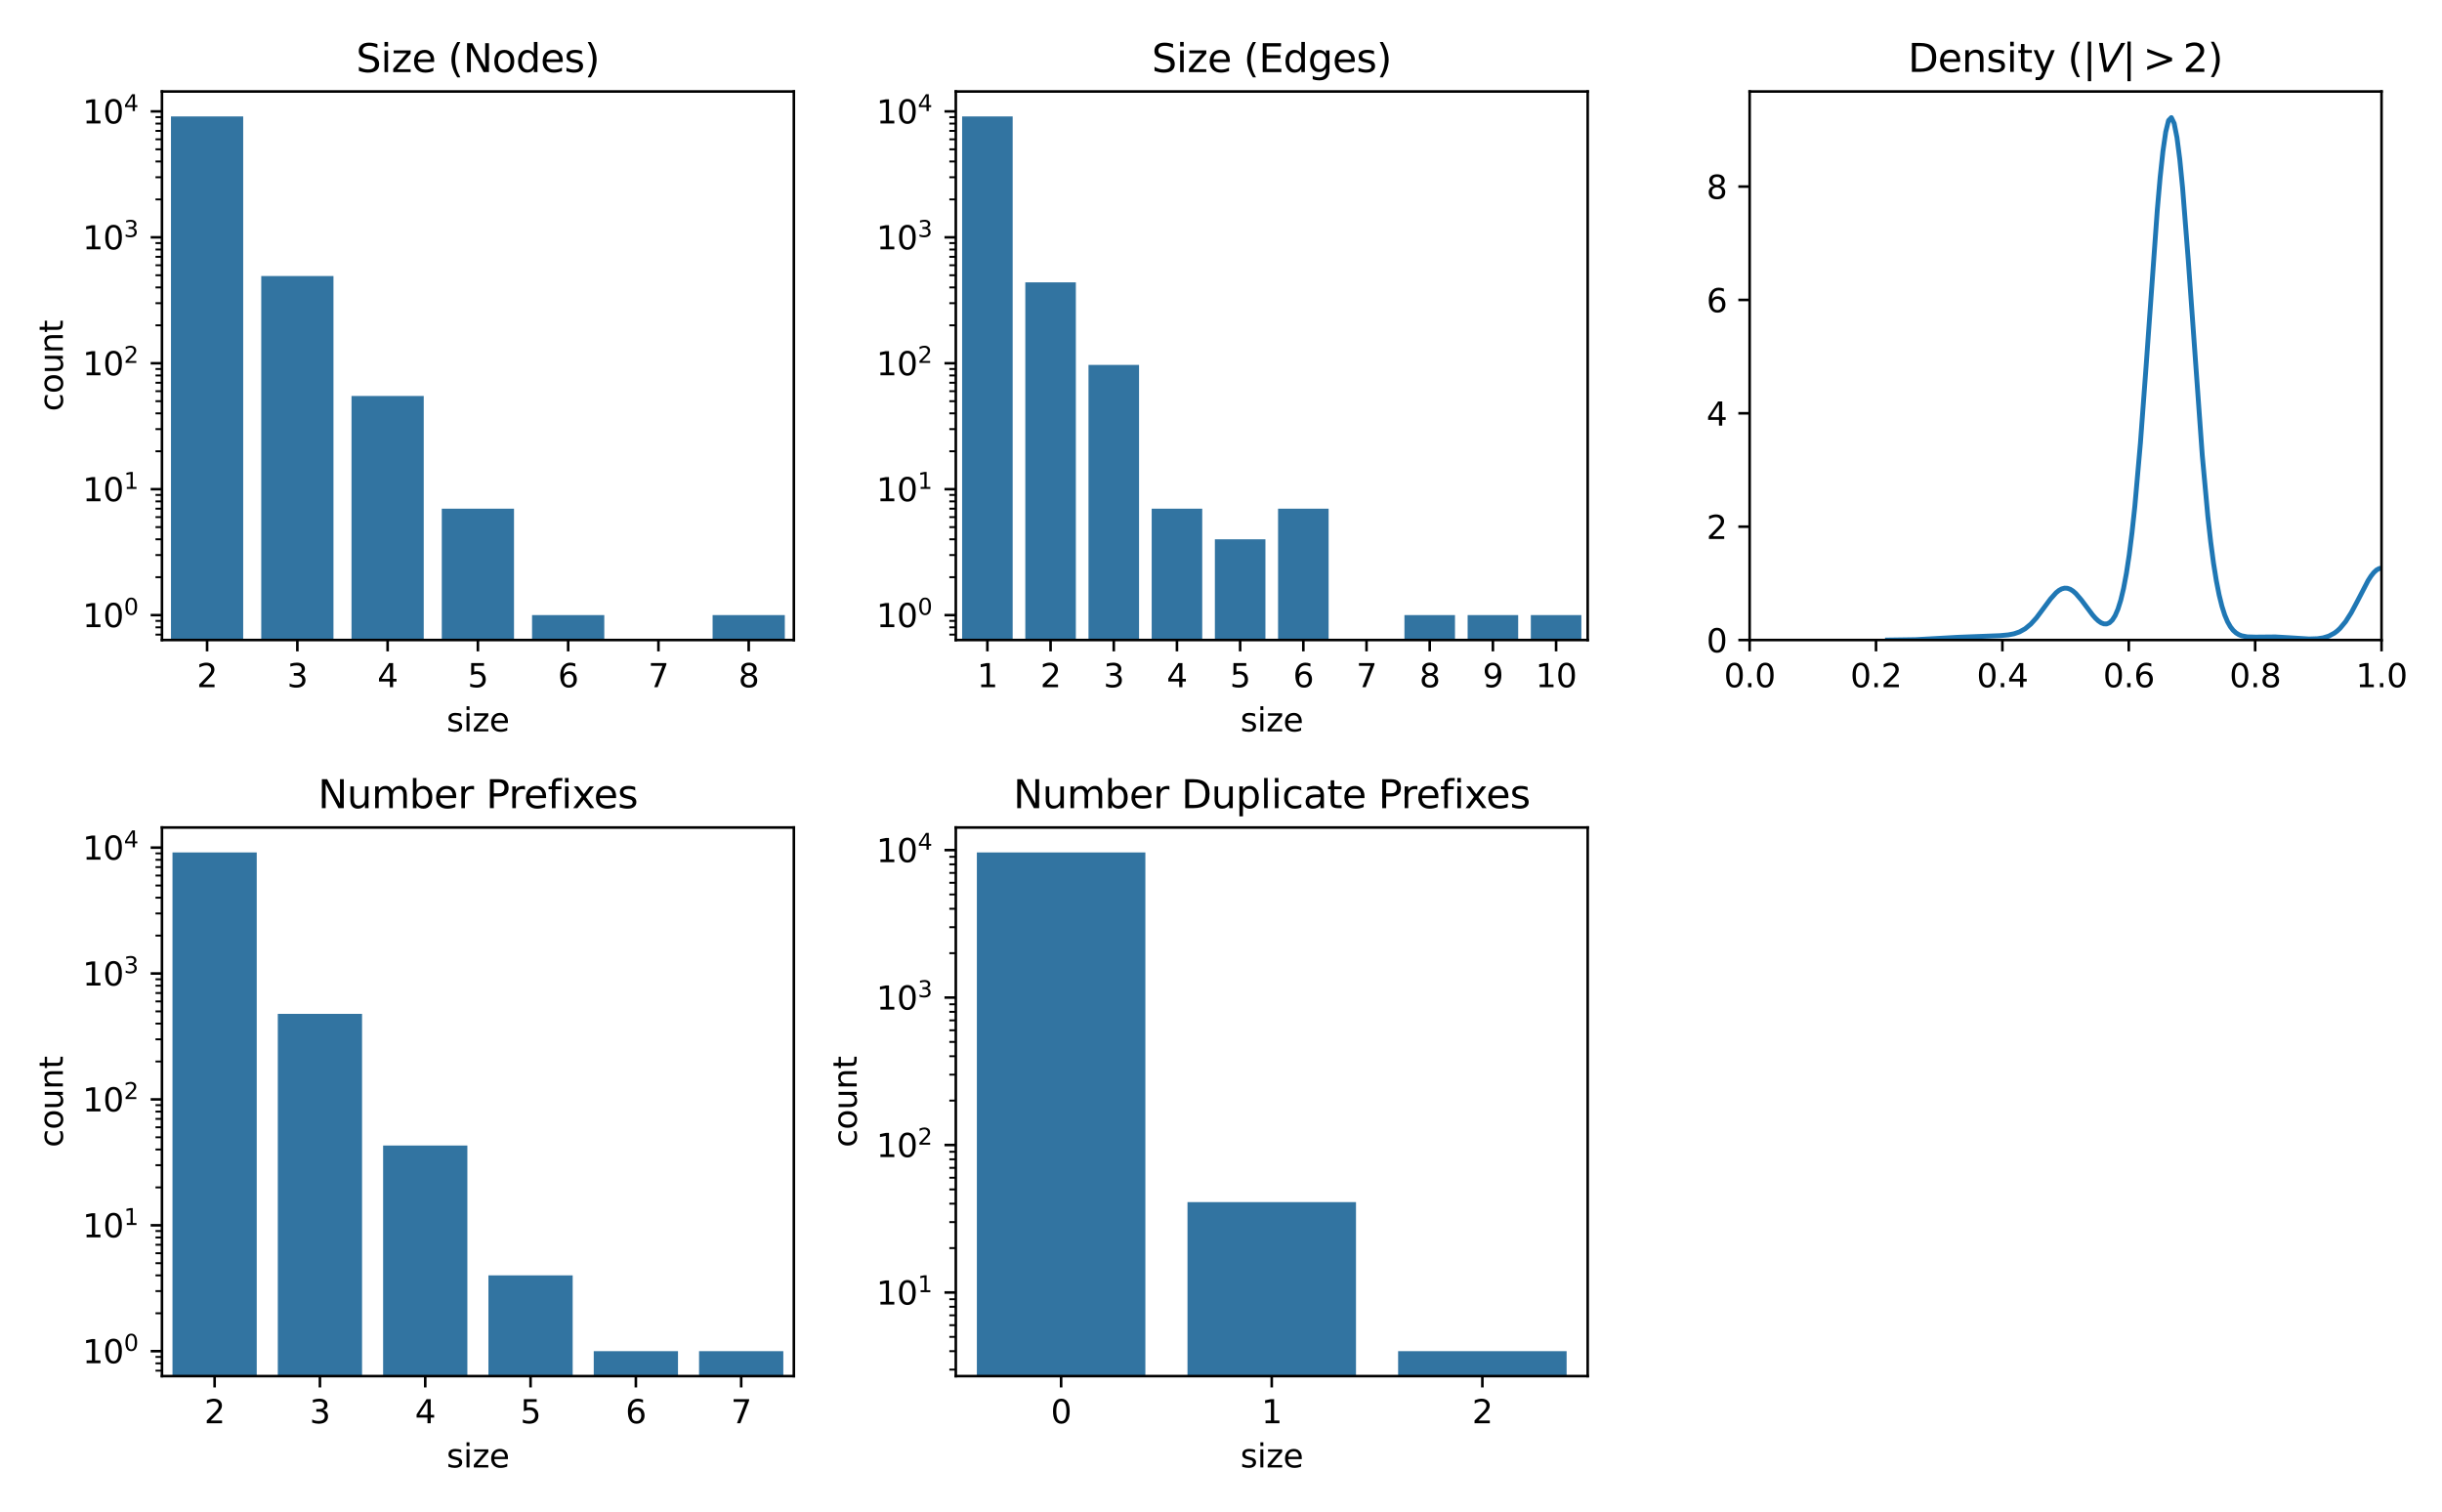 <?xml version="1.0" encoding="utf-8" standalone="no"?>
<!DOCTYPE svg PUBLIC "-//W3C//DTD SVG 1.1//EN"
  "http://www.w3.org/Graphics/SVG/1.1/DTD/svg11.dtd">
<svg xmlns:xlink="http://www.w3.org/1999/xlink" width="756pt" height="468pt" viewBox="0 0 756 468" xmlns="http://www.w3.org/2000/svg" version="1.1">
 <defs>
  <style type="text/css">*{stroke-linejoin: round; stroke-linecap: butt}</style>
 </defs>
 <g id="figure_1">
  <g id="patch_1">
   <path d="M 0 468 
L 756 468 
L 756 0 
L 0 0 
z
" style="fill: #ffffff"/>
  </g>
  <g id="axes_1">
   <g id="patch_2">
    <path d="M 50.138 198.16 
L 245.76 198.16 
L 245.76 28.32 
L 50.138 28.32 
z
" style="fill: #ffffff"/>
   </g>
   <g id="patch_3">
    <path d="M 52.932 39178.983 
L 75.289 39178.983 
L 75.289 36.04 
L 52.932 36.04 
z
" clip-path="url(#pef2f15b829)" style="fill: #3274a1"/>
   </g>
   <g id="patch_4">
    <path d="M 80.878 39178.983 
L 103.235 39178.983 
L 103.235 85.45 
L 80.878 85.45 
z
" clip-path="url(#pef2f15b829)" style="fill: #3274a1"/>
   </g>
   <g id="patch_5">
    <path d="M 108.824 39178.983 
L 131.181 39178.983 
L 131.181 122.586 
L 108.824 122.586 
z
" clip-path="url(#pef2f15b829)" style="fill: #3274a1"/>
   </g>
   <g id="patch_6">
    <path d="M 136.77 39178.983 
L 159.127 39178.983 
L 159.127 157.491 
L 136.77 157.491 
z
" clip-path="url(#pef2f15b829)" style="fill: #3274a1"/>
   </g>
   <g id="patch_7">
    <path d="M 164.716 39178.983 
L 187.073 39178.983 
L 187.073 190.44 
L 164.716 190.44 
z
" clip-path="url(#pef2f15b829)" style="fill: #3274a1"/>
   </g>
   <g id="patch_8">
    <path d="M 192.663 39178.983 
L 215.019 39178.983 
L 215.019 39178.983 
L 192.663 39178.983 
z
" clip-path="url(#pef2f15b829)" style="fill: #3274a1"/>
   </g>
   <g id="patch_9">
    <path d="M 220.609 39178.983 
L 242.965 39178.983 
L 242.965 190.44 
L 220.609 190.44 
z
" clip-path="url(#pef2f15b829)" style="fill: #3274a1"/>
   </g>
   <g id="matplotlib.axis_1">
    <g id="xtick_1">
     <g id="line2d_1">
      <defs>
       <path id="m4e62a02f5a" d="M 0 0 
L 0 3.5 
" style="stroke: #000000; stroke-width: 0.8"/>
      </defs>
      <g>
       <use xlink:href="#m4e62a02f5a" x="64.111" y="198.16" style="stroke: #000000; stroke-width: 0.8"/>
      </g>
     </g>
     <g id="text_1">
      <!-- 2 -->
      <g transform="translate(60.929 212.758) scale(0.1 -0.1)">
       <defs>
        <path id="DejaVuSans-32" d="M 1228 531 
L 3431 531 
L 3431 0 
L 469 0 
L 469 531 
Q 828 903 1448 1529 
Q 2069 2156 2228 2338 
Q 2531 2678 2651 2914 
Q 2772 3150 2772 3378 
Q 2772 3750 2511 3984 
Q 2250 4219 1831 4219 
Q 1534 4219 1204 4116 
Q 875 4013 500 3803 
L 500 4441 
Q 881 4594 1212 4672 
Q 1544 4750 1819 4750 
Q 2544 4750 2975 4387 
Q 3406 4025 3406 3419 
Q 3406 3131 3298 2873 
Q 3191 2616 2906 2266 
Q 2828 2175 2409 1742 
Q 1991 1309 1228 531 
z
" transform="scale(0.016)"/>
       </defs>
       <use xlink:href="#DejaVuSans-32"/>
      </g>
     </g>
    </g>
    <g id="xtick_2">
     <g id="line2d_2">
      <g>
       <use xlink:href="#m4e62a02f5a" x="92.057" y="198.16" style="stroke: #000000; stroke-width: 0.8"/>
      </g>
     </g>
     <g id="text_2">
      <!-- 3 -->
      <g transform="translate(88.876 212.758) scale(0.1 -0.1)">
       <defs>
        <path id="DejaVuSans-33" d="M 2597 2516 
Q 3050 2419 3304 2112 
Q 3559 1806 3559 1356 
Q 3559 666 3084 287 
Q 2609 -91 1734 -91 
Q 1441 -91 1130 -33 
Q 819 25 488 141 
L 488 750 
Q 750 597 1062 519 
Q 1375 441 1716 441 
Q 2309 441 2620 675 
Q 2931 909 2931 1356 
Q 2931 1769 2642 2001 
Q 2353 2234 1838 2234 
L 1294 2234 
L 1294 2753 
L 1863 2753 
Q 2328 2753 2575 2939 
Q 2822 3125 2822 3475 
Q 2822 3834 2567 4026 
Q 2313 4219 1838 4219 
Q 1578 4219 1281 4162 
Q 984 4106 628 3988 
L 628 4550 
Q 988 4650 1302 4700 
Q 1616 4750 1894 4750 
Q 2613 4750 3031 4423 
Q 3450 4097 3450 3541 
Q 3450 3153 3228 2886 
Q 3006 2619 2597 2516 
z
" transform="scale(0.016)"/>
       </defs>
       <use xlink:href="#DejaVuSans-33"/>
      </g>
     </g>
    </g>
    <g id="xtick_3">
     <g id="line2d_3">
      <g>
       <use xlink:href="#m4e62a02f5a" x="120.003" y="198.16" style="stroke: #000000; stroke-width: 0.8"/>
      </g>
     </g>
     <g id="text_3">
      <!-- 4 -->
      <g transform="translate(116.822 212.758) scale(0.1 -0.1)">
       <defs>
        <path id="DejaVuSans-34" d="M 2419 4116 
L 825 1625 
L 2419 1625 
L 2419 4116 
z
M 2253 4666 
L 3047 4666 
L 3047 1625 
L 3713 1625 
L 3713 1100 
L 3047 1100 
L 3047 0 
L 2419 0 
L 2419 1100 
L 313 1100 
L 313 1709 
L 2253 4666 
z
" transform="scale(0.016)"/>
       </defs>
       <use xlink:href="#DejaVuSans-34"/>
      </g>
     </g>
    </g>
    <g id="xtick_4">
     <g id="line2d_4">
      <g>
       <use xlink:href="#m4e62a02f5a" x="147.949" y="198.16" style="stroke: #000000; stroke-width: 0.8"/>
      </g>
     </g>
     <g id="text_4">
      <!-- 5 -->
      <g transform="translate(144.768 212.758) scale(0.1 -0.1)">
       <defs>
        <path id="DejaVuSans-35" d="M 691 4666 
L 3169 4666 
L 3169 4134 
L 1269 4134 
L 1269 2991 
Q 1406 3038 1543 3061 
Q 1681 3084 1819 3084 
Q 2600 3084 3056 2656 
Q 3513 2228 3513 1497 
Q 3513 744 3044 326 
Q 2575 -91 1722 -91 
Q 1428 -91 1123 -41 
Q 819 9 494 109 
L 494 744 
Q 775 591 1075 516 
Q 1375 441 1709 441 
Q 2250 441 2565 725 
Q 2881 1009 2881 1497 
Q 2881 1984 2565 2268 
Q 2250 2553 1709 2553 
Q 1456 2553 1204 2497 
Q 953 2441 691 2322 
L 691 4666 
z
" transform="scale(0.016)"/>
       </defs>
       <use xlink:href="#DejaVuSans-35"/>
      </g>
     </g>
    </g>
    <g id="xtick_5">
     <g id="line2d_5">
      <g>
       <use xlink:href="#m4e62a02f5a" x="175.895" y="198.16" style="stroke: #000000; stroke-width: 0.8"/>
      </g>
     </g>
     <g id="text_5">
      <!-- 6 -->
      <g transform="translate(172.714 212.758) scale(0.1 -0.1)">
       <defs>
        <path id="DejaVuSans-36" d="M 2113 2584 
Q 1688 2584 1439 2293 
Q 1191 2003 1191 1497 
Q 1191 994 1439 701 
Q 1688 409 2113 409 
Q 2538 409 2786 701 
Q 3034 994 3034 1497 
Q 3034 2003 2786 2293 
Q 2538 2584 2113 2584 
z
M 3366 4563 
L 3366 3988 
Q 3128 4100 2886 4159 
Q 2644 4219 2406 4219 
Q 1781 4219 1451 3797 
Q 1122 3375 1075 2522 
Q 1259 2794 1537 2939 
Q 1816 3084 2150 3084 
Q 2853 3084 3261 2657 
Q 3669 2231 3669 1497 
Q 3669 778 3244 343 
Q 2819 -91 2113 -91 
Q 1303 -91 875 529 
Q 447 1150 447 2328 
Q 447 3434 972 4092 
Q 1497 4750 2381 4750 
Q 2619 4750 2861 4703 
Q 3103 4656 3366 4563 
z
" transform="scale(0.016)"/>
       </defs>
       <use xlink:href="#DejaVuSans-36"/>
      </g>
     </g>
    </g>
    <g id="xtick_6">
     <g id="line2d_6">
      <g>
       <use xlink:href="#m4e62a02f5a" x="203.841" y="198.16" style="stroke: #000000; stroke-width: 0.8"/>
      </g>
     </g>
     <g id="text_6">
      <!-- 7 -->
      <g transform="translate(200.66 212.758) scale(0.1 -0.1)">
       <defs>
        <path id="DejaVuSans-37" d="M 525 4666 
L 3525 4666 
L 3525 4397 
L 1831 0 
L 1172 0 
L 2766 4134 
L 525 4134 
L 525 4666 
z
" transform="scale(0.016)"/>
       </defs>
       <use xlink:href="#DejaVuSans-37"/>
      </g>
     </g>
    </g>
    <g id="xtick_7">
     <g id="line2d_7">
      <g>
       <use xlink:href="#m4e62a02f5a" x="231.787" y="198.16" style="stroke: #000000; stroke-width: 0.8"/>
      </g>
     </g>
     <g id="text_7">
      <!-- 8 -->
      <g transform="translate(228.606 212.758) scale(0.1 -0.1)">
       <defs>
        <path id="DejaVuSans-38" d="M 2034 2216 
Q 1584 2216 1326 1975 
Q 1069 1734 1069 1313 
Q 1069 891 1326 650 
Q 1584 409 2034 409 
Q 2484 409 2743 651 
Q 3003 894 3003 1313 
Q 3003 1734 2745 1975 
Q 2488 2216 2034 2216 
z
M 1403 2484 
Q 997 2584 770 2862 
Q 544 3141 544 3541 
Q 544 4100 942 4425 
Q 1341 4750 2034 4750 
Q 2731 4750 3128 4425 
Q 3525 4100 3525 3541 
Q 3525 3141 3298 2862 
Q 3072 2584 2669 2484 
Q 3125 2378 3379 2068 
Q 3634 1759 3634 1313 
Q 3634 634 3220 271 
Q 2806 -91 2034 -91 
Q 1263 -91 848 271 
Q 434 634 434 1313 
Q 434 1759 690 2068 
Q 947 2378 1403 2484 
z
M 1172 3481 
Q 1172 3119 1398 2916 
Q 1625 2713 2034 2713 
Q 2441 2713 2670 2916 
Q 2900 3119 2900 3481 
Q 2900 3844 2670 4047 
Q 2441 4250 2034 4250 
Q 1625 4250 1398 4047 
Q 1172 3844 1172 3481 
z
" transform="scale(0.016)"/>
       </defs>
       <use xlink:href="#DejaVuSans-38"/>
      </g>
     </g>
    </g>
    <g id="text_8">
     <!-- size -->
     <g transform="translate(138.254 226.437) scale(0.1 -0.1)">
      <defs>
       <path id="DejaVuSans-73" d="M 2834 3397 
L 2834 2853 
Q 2591 2978 2328 3040 
Q 2066 3103 1784 3103 
Q 1356 3103 1142 2972 
Q 928 2841 928 2578 
Q 928 2378 1081 2264 
Q 1234 2150 1697 2047 
L 1894 2003 
Q 2506 1872 2764 1633 
Q 3022 1394 3022 966 
Q 3022 478 2636 193 
Q 2250 -91 1575 -91 
Q 1294 -91 989 -36 
Q 684 19 347 128 
L 347 722 
Q 666 556 975 473 
Q 1284 391 1588 391 
Q 1994 391 2212 530 
Q 2431 669 2431 922 
Q 2431 1156 2273 1281 
Q 2116 1406 1581 1522 
L 1381 1569 
Q 847 1681 609 1914 
Q 372 2147 372 2553 
Q 372 3047 722 3315 
Q 1072 3584 1716 3584 
Q 2034 3584 2315 3537 
Q 2597 3491 2834 3397 
z
" transform="scale(0.016)"/>
       <path id="DejaVuSans-69" d="M 603 3500 
L 1178 3500 
L 1178 0 
L 603 0 
L 603 3500 
z
M 603 4863 
L 1178 4863 
L 1178 4134 
L 603 4134 
L 603 4863 
z
" transform="scale(0.016)"/>
       <path id="DejaVuSans-7a" d="M 353 3500 
L 3084 3500 
L 3084 2975 
L 922 459 
L 3084 459 
L 3084 0 
L 275 0 
L 275 525 
L 2438 3041 
L 353 3041 
L 353 3500 
z
" transform="scale(0.016)"/>
       <path id="DejaVuSans-65" d="M 3597 1894 
L 3597 1613 
L 953 1613 
Q 991 1019 1311 708 
Q 1631 397 2203 397 
Q 2534 397 2845 478 
Q 3156 559 3463 722 
L 3463 178 
Q 3153 47 2828 -22 
Q 2503 -91 2169 -91 
Q 1331 -91 842 396 
Q 353 884 353 1716 
Q 353 2575 817 3079 
Q 1281 3584 2069 3584 
Q 2775 3584 3186 3129 
Q 3597 2675 3597 1894 
z
M 3022 2063 
Q 3016 2534 2758 2815 
Q 2500 3097 2075 3097 
Q 1594 3097 1305 2825 
Q 1016 2553 972 2059 
L 3022 2063 
z
" transform="scale(0.016)"/>
      </defs>
      <use xlink:href="#DejaVuSans-73"/>
      <use xlink:href="#DejaVuSans-69" transform="translate(52.1 0)"/>
      <use xlink:href="#DejaVuSans-7a" transform="translate(79.883 0)"/>
      <use xlink:href="#DejaVuSans-65" transform="translate(132.373 0)"/>
     </g>
    </g>
   </g>
   <g id="matplotlib.axis_2">
    <g id="ytick_1">
     <g id="line2d_8">
      <defs>
       <path id="medb9690fbc" d="M 0 0 
L -3.5 0 
" style="stroke: #000000; stroke-width: 0.8"/>
      </defs>
      <g>
       <use xlink:href="#medb9690fbc" x="50.138" y="190.44" style="stroke: #000000; stroke-width: 0.8"/>
      </g>
     </g>
     <g id="text_9">
      <!-- $\mathdefault{10^{0}}$ -->
      <g transform="translate(25.538 194.239) scale(0.1 -0.1)">
       <defs>
        <path id="DejaVuSans-31" d="M 794 531 
L 1825 531 
L 1825 4091 
L 703 3866 
L 703 4441 
L 1819 4666 
L 2450 4666 
L 2450 531 
L 3481 531 
L 3481 0 
L 794 0 
L 794 531 
z
" transform="scale(0.016)"/>
        <path id="DejaVuSans-30" d="M 2034 4250 
Q 1547 4250 1301 3770 
Q 1056 3291 1056 2328 
Q 1056 1369 1301 889 
Q 1547 409 2034 409 
Q 2525 409 2770 889 
Q 3016 1369 3016 2328 
Q 3016 3291 2770 3770 
Q 2525 4250 2034 4250 
z
M 2034 4750 
Q 2819 4750 3233 4129 
Q 3647 3509 3647 2328 
Q 3647 1150 3233 529 
Q 2819 -91 2034 -91 
Q 1250 -91 836 529 
Q 422 1150 422 2328 
Q 422 3509 836 4129 
Q 1250 4750 2034 4750 
z
" transform="scale(0.016)"/>
       </defs>
       <use xlink:href="#DejaVuSans-31" transform="translate(0 0.766)"/>
       <use xlink:href="#DejaVuSans-30" transform="translate(63.623 0.766)"/>
       <use xlink:href="#DejaVuSans-30" transform="translate(128.203 39.047) scale(0.7)"/>
      </g>
     </g>
    </g>
    <g id="ytick_2">
     <g id="line2d_9">
      <g>
       <use xlink:href="#medb9690fbc" x="50.138" y="151.451" style="stroke: #000000; stroke-width: 0.8"/>
      </g>
     </g>
     <g id="text_10">
      <!-- $\mathdefault{10^{1}}$ -->
      <g transform="translate(25.538 155.251) scale(0.1 -0.1)">
       <use xlink:href="#DejaVuSans-31" transform="translate(0 0.684)"/>
       <use xlink:href="#DejaVuSans-30" transform="translate(63.623 0.684)"/>
       <use xlink:href="#DejaVuSans-31" transform="translate(128.203 38.966) scale(0.7)"/>
      </g>
     </g>
    </g>
    <g id="ytick_3">
     <g id="line2d_10">
      <g>
       <use xlink:href="#medb9690fbc" x="50.138" y="112.463" style="stroke: #000000; stroke-width: 0.8"/>
      </g>
     </g>
     <g id="text_11">
      <!-- $\mathdefault{10^{2}}$ -->
      <g transform="translate(25.538 116.262) scale(0.1 -0.1)">
       <use xlink:href="#DejaVuSans-31" transform="translate(0 0.766)"/>
       <use xlink:href="#DejaVuSans-30" transform="translate(63.623 0.766)"/>
       <use xlink:href="#DejaVuSans-32" transform="translate(128.203 39.047) scale(0.7)"/>
      </g>
     </g>
    </g>
    <g id="ytick_4">
     <g id="line2d_11">
      <g>
       <use xlink:href="#medb9690fbc" x="50.138" y="73.474" style="stroke: #000000; stroke-width: 0.8"/>
      </g>
     </g>
     <g id="text_12">
      <!-- $\mathdefault{10^{3}}$ -->
      <g transform="translate(25.538 77.274) scale(0.1 -0.1)">
       <use xlink:href="#DejaVuSans-31" transform="translate(0 0.766)"/>
       <use xlink:href="#DejaVuSans-30" transform="translate(63.623 0.766)"/>
       <use xlink:href="#DejaVuSans-33" transform="translate(128.203 39.047) scale(0.7)"/>
      </g>
     </g>
    </g>
    <g id="ytick_5">
     <g id="line2d_12">
      <g>
       <use xlink:href="#medb9690fbc" x="50.138" y="34.486" style="stroke: #000000; stroke-width: 0.8"/>
      </g>
     </g>
     <g id="text_13">
      <!-- $\mathdefault{10^{4}}$ -->
      <g transform="translate(25.538 38.285) scale(0.1 -0.1)">
       <use xlink:href="#DejaVuSans-31" transform="translate(0 0.684)"/>
       <use xlink:href="#DejaVuSans-30" transform="translate(63.623 0.684)"/>
       <use xlink:href="#DejaVuSans-34" transform="translate(128.203 38.966) scale(0.7)"/>
      </g>
     </g>
    </g>
    <g id="ytick_6">
     <g id="line2d_13">
      <defs>
       <path id="me13c49501d" d="M 0 0 
L -2 0 
" style="stroke: #000000; stroke-width: 0.6"/>
      </defs>
      <g>
       <use xlink:href="#me13c49501d" x="50.138" y="196.479" style="stroke: #000000; stroke-width: 0.6"/>
      </g>
     </g>
    </g>
    <g id="ytick_7">
     <g id="line2d_14">
      <g>
       <use xlink:href="#me13c49501d" x="50.138" y="194.218" style="stroke: #000000; stroke-width: 0.6"/>
      </g>
     </g>
    </g>
    <g id="ytick_8">
     <g id="line2d_15">
      <g>
       <use xlink:href="#me13c49501d" x="50.138" y="192.224" style="stroke: #000000; stroke-width: 0.6"/>
      </g>
     </g>
    </g>
    <g id="ytick_9">
     <g id="line2d_16">
      <g>
       <use xlink:href="#me13c49501d" x="50.138" y="178.703" style="stroke: #000000; stroke-width: 0.6"/>
      </g>
     </g>
    </g>
    <g id="ytick_10">
     <g id="line2d_17">
      <g>
       <use xlink:href="#me13c49501d" x="50.138" y="171.838" style="stroke: #000000; stroke-width: 0.6"/>
      </g>
     </g>
    </g>
    <g id="ytick_11">
     <g id="line2d_18">
      <g>
       <use xlink:href="#me13c49501d" x="50.138" y="166.967" style="stroke: #000000; stroke-width: 0.6"/>
      </g>
     </g>
    </g>
    <g id="ytick_12">
     <g id="line2d_19">
      <g>
       <use xlink:href="#me13c49501d" x="50.138" y="163.188" style="stroke: #000000; stroke-width: 0.6"/>
      </g>
     </g>
    </g>
    <g id="ytick_13">
     <g id="line2d_20">
      <g>
       <use xlink:href="#me13c49501d" x="50.138" y="160.101" style="stroke: #000000; stroke-width: 0.6"/>
      </g>
     </g>
    </g>
    <g id="ytick_14">
     <g id="line2d_21">
      <g>
       <use xlink:href="#me13c49501d" x="50.138" y="157.491" style="stroke: #000000; stroke-width: 0.6"/>
      </g>
     </g>
    </g>
    <g id="ytick_15">
     <g id="line2d_22">
      <g>
       <use xlink:href="#me13c49501d" x="50.138" y="155.23" style="stroke: #000000; stroke-width: 0.6"/>
      </g>
     </g>
    </g>
    <g id="ytick_16">
     <g id="line2d_23">
      <g>
       <use xlink:href="#me13c49501d" x="50.138" y="153.235" style="stroke: #000000; stroke-width: 0.6"/>
      </g>
     </g>
    </g>
    <g id="ytick_17">
     <g id="line2d_24">
      <g>
       <use xlink:href="#me13c49501d" x="50.138" y="139.715" style="stroke: #000000; stroke-width: 0.6"/>
      </g>
     </g>
    </g>
    <g id="ytick_18">
     <g id="line2d_25">
      <g>
       <use xlink:href="#me13c49501d" x="50.138" y="132.849" style="stroke: #000000; stroke-width: 0.6"/>
      </g>
     </g>
    </g>
    <g id="ytick_19">
     <g id="line2d_26">
      <g>
       <use xlink:href="#me13c49501d" x="50.138" y="127.978" style="stroke: #000000; stroke-width: 0.6"/>
      </g>
     </g>
    </g>
    <g id="ytick_20">
     <g id="line2d_27">
      <g>
       <use xlink:href="#me13c49501d" x="50.138" y="124.2" style="stroke: #000000; stroke-width: 0.6"/>
      </g>
     </g>
    </g>
    <g id="ytick_21">
     <g id="line2d_28">
      <g>
       <use xlink:href="#me13c49501d" x="50.138" y="121.112" style="stroke: #000000; stroke-width: 0.6"/>
      </g>
     </g>
    </g>
    <g id="ytick_22">
     <g id="line2d_29">
      <g>
       <use xlink:href="#me13c49501d" x="50.138" y="118.502" style="stroke: #000000; stroke-width: 0.6"/>
      </g>
     </g>
    </g>
    <g id="ytick_23">
     <g id="line2d_30">
      <g>
       <use xlink:href="#me13c49501d" x="50.138" y="116.241" style="stroke: #000000; stroke-width: 0.6"/>
      </g>
     </g>
    </g>
    <g id="ytick_24">
     <g id="line2d_31">
      <g>
       <use xlink:href="#me13c49501d" x="50.138" y="114.247" style="stroke: #000000; stroke-width: 0.6"/>
      </g>
     </g>
    </g>
    <g id="ytick_25">
     <g id="line2d_32">
      <g>
       <use xlink:href="#me13c49501d" x="50.138" y="100.726" style="stroke: #000000; stroke-width: 0.6"/>
      </g>
     </g>
    </g>
    <g id="ytick_26">
     <g id="line2d_33">
      <g>
       <use xlink:href="#me13c49501d" x="50.138" y="93.861" style="stroke: #000000; stroke-width: 0.6"/>
      </g>
     </g>
    </g>
    <g id="ytick_27">
     <g id="line2d_34">
      <g>
       <use xlink:href="#me13c49501d" x="50.138" y="88.989" style="stroke: #000000; stroke-width: 0.6"/>
      </g>
     </g>
    </g>
    <g id="ytick_28">
     <g id="line2d_35">
      <g>
       <use xlink:href="#me13c49501d" x="50.138" y="85.211" style="stroke: #000000; stroke-width: 0.6"/>
      </g>
     </g>
    </g>
    <g id="ytick_29">
     <g id="line2d_36">
      <g>
       <use xlink:href="#me13c49501d" x="50.138" y="82.124" style="stroke: #000000; stroke-width: 0.6"/>
      </g>
     </g>
    </g>
    <g id="ytick_30">
     <g id="line2d_37">
      <g>
       <use xlink:href="#me13c49501d" x="50.138" y="79.514" style="stroke: #000000; stroke-width: 0.6"/>
      </g>
     </g>
    </g>
    <g id="ytick_31">
     <g id="line2d_38">
      <g>
       <use xlink:href="#me13c49501d" x="50.138" y="77.253" style="stroke: #000000; stroke-width: 0.6"/>
      </g>
     </g>
    </g>
    <g id="ytick_32">
     <g id="line2d_39">
      <g>
       <use xlink:href="#me13c49501d" x="50.138" y="75.258" style="stroke: #000000; stroke-width: 0.6"/>
      </g>
     </g>
    </g>
    <g id="ytick_33">
     <g id="line2d_40">
      <g>
       <use xlink:href="#me13c49501d" x="50.138" y="61.738" style="stroke: #000000; stroke-width: 0.6"/>
      </g>
     </g>
    </g>
    <g id="ytick_34">
     <g id="line2d_41">
      <g>
       <use xlink:href="#me13c49501d" x="50.138" y="54.872" style="stroke: #000000; stroke-width: 0.6"/>
      </g>
     </g>
    </g>
    <g id="ytick_35">
     <g id="line2d_42">
      <g>
       <use xlink:href="#me13c49501d" x="50.138" y="50.001" style="stroke: #000000; stroke-width: 0.6"/>
      </g>
     </g>
    </g>
    <g id="ytick_36">
     <g id="line2d_43">
      <g>
       <use xlink:href="#me13c49501d" x="50.138" y="46.223" style="stroke: #000000; stroke-width: 0.6"/>
      </g>
     </g>
    </g>
    <g id="ytick_37">
     <g id="line2d_44">
      <g>
       <use xlink:href="#me13c49501d" x="50.138" y="43.135" style="stroke: #000000; stroke-width: 0.6"/>
      </g>
     </g>
    </g>
    <g id="ytick_38">
     <g id="line2d_45">
      <g>
       <use xlink:href="#me13c49501d" x="50.138" y="40.525" style="stroke: #000000; stroke-width: 0.6"/>
      </g>
     </g>
    </g>
    <g id="ytick_39">
     <g id="line2d_46">
      <g>
       <use xlink:href="#me13c49501d" x="50.138" y="38.264" style="stroke: #000000; stroke-width: 0.6"/>
      </g>
     </g>
    </g>
    <g id="ytick_40">
     <g id="line2d_47">
      <g>
       <use xlink:href="#me13c49501d" x="50.138" y="36.27" style="stroke: #000000; stroke-width: 0.6"/>
      </g>
     </g>
    </g>
    <g id="text_14">
     <!-- count -->
     <g transform="translate(19.458 127.346) rotate(-90) scale(0.1 -0.1)">
      <defs>
       <path id="DejaVuSans-63" d="M 3122 3366 
L 3122 2828 
Q 2878 2963 2633 3030 
Q 2388 3097 2138 3097 
Q 1578 3097 1268 2742 
Q 959 2388 959 1747 
Q 959 1106 1268 751 
Q 1578 397 2138 397 
Q 2388 397 2633 464 
Q 2878 531 3122 666 
L 3122 134 
Q 2881 22 2623 -34 
Q 2366 -91 2075 -91 
Q 1284 -91 818 406 
Q 353 903 353 1747 
Q 353 2603 823 3093 
Q 1294 3584 2113 3584 
Q 2378 3584 2631 3529 
Q 2884 3475 3122 3366 
z
" transform="scale(0.016)"/>
       <path id="DejaVuSans-6f" d="M 1959 3097 
Q 1497 3097 1228 2736 
Q 959 2375 959 1747 
Q 959 1119 1226 758 
Q 1494 397 1959 397 
Q 2419 397 2687 759 
Q 2956 1122 2956 1747 
Q 2956 2369 2687 2733 
Q 2419 3097 1959 3097 
z
M 1959 3584 
Q 2709 3584 3137 3096 
Q 3566 2609 3566 1747 
Q 3566 888 3137 398 
Q 2709 -91 1959 -91 
Q 1206 -91 779 398 
Q 353 888 353 1747 
Q 353 2609 779 3096 
Q 1206 3584 1959 3584 
z
" transform="scale(0.016)"/>
       <path id="DejaVuSans-75" d="M 544 1381 
L 544 3500 
L 1119 3500 
L 1119 1403 
Q 1119 906 1312 657 
Q 1506 409 1894 409 
Q 2359 409 2629 706 
Q 2900 1003 2900 1516 
L 2900 3500 
L 3475 3500 
L 3475 0 
L 2900 0 
L 2900 538 
Q 2691 219 2414 64 
Q 2138 -91 1772 -91 
Q 1169 -91 856 284 
Q 544 659 544 1381 
z
M 1991 3584 
L 1991 3584 
z
" transform="scale(0.016)"/>
       <path id="DejaVuSans-6e" d="M 3513 2113 
L 3513 0 
L 2938 0 
L 2938 2094 
Q 2938 2591 2744 2837 
Q 2550 3084 2163 3084 
Q 1697 3084 1428 2787 
Q 1159 2491 1159 1978 
L 1159 0 
L 581 0 
L 581 3500 
L 1159 3500 
L 1159 2956 
Q 1366 3272 1645 3428 
Q 1925 3584 2291 3584 
Q 2894 3584 3203 3211 
Q 3513 2838 3513 2113 
z
" transform="scale(0.016)"/>
       <path id="DejaVuSans-74" d="M 1172 4494 
L 1172 3500 
L 2356 3500 
L 2356 3053 
L 1172 3053 
L 1172 1153 
Q 1172 725 1289 603 
Q 1406 481 1766 481 
L 2356 481 
L 2356 0 
L 1766 0 
Q 1100 0 847 248 
Q 594 497 594 1153 
L 594 3053 
L 172 3053 
L 172 3500 
L 594 3500 
L 594 4494 
L 1172 4494 
z
" transform="scale(0.016)"/>
      </defs>
      <use xlink:href="#DejaVuSans-63"/>
      <use xlink:href="#DejaVuSans-6f" transform="translate(54.98 0)"/>
      <use xlink:href="#DejaVuSans-75" transform="translate(116.162 0)"/>
      <use xlink:href="#DejaVuSans-6e" transform="translate(179.541 0)"/>
      <use xlink:href="#DejaVuSans-74" transform="translate(242.92 0)"/>
     </g>
    </g>
   </g>
   <g id="line2d_48">
    <path clip-path="url(#pef2f15b829)" style="fill: none; stroke: #424242; stroke-width: 2.25; stroke-linecap: square"/>
   </g>
   <g id="line2d_49">
    <path clip-path="url(#pef2f15b829)" style="fill: none; stroke: #424242; stroke-width: 2.25; stroke-linecap: square"/>
   </g>
   <g id="line2d_50">
    <path clip-path="url(#pef2f15b829)" style="fill: none; stroke: #424242; stroke-width: 2.25; stroke-linecap: square"/>
   </g>
   <g id="line2d_51">
    <path clip-path="url(#pef2f15b829)" style="fill: none; stroke: #424242; stroke-width: 2.25; stroke-linecap: square"/>
   </g>
   <g id="line2d_52">
    <path clip-path="url(#pef2f15b829)" style="fill: none; stroke: #424242; stroke-width: 2.25; stroke-linecap: square"/>
   </g>
   <g id="line2d_53">
    <path clip-path="url(#pef2f15b829)" style="fill: none; stroke: #424242; stroke-width: 2.25; stroke-linecap: square"/>
   </g>
   <g id="line2d_54">
    <path clip-path="url(#pef2f15b829)" style="fill: none; stroke: #424242; stroke-width: 2.25; stroke-linecap: square"/>
   </g>
   <g id="patch_10">
    <path d="M 50.138 198.16 
L 50.138 28.32 
" style="fill: none; stroke: #000000; stroke-width: 0.8; stroke-linejoin: miter; stroke-linecap: square"/>
   </g>
   <g id="patch_11">
    <path d="M 245.76 198.16 
L 245.76 28.32 
" style="fill: none; stroke: #000000; stroke-width: 0.8; stroke-linejoin: miter; stroke-linecap: square"/>
   </g>
   <g id="patch_12">
    <path d="M 50.138 198.16 
L 245.76 198.16 
" style="fill: none; stroke: #000000; stroke-width: 0.8; stroke-linejoin: miter; stroke-linecap: square"/>
   </g>
   <g id="patch_13">
    <path d="M 50.138 28.32 
L 245.76 28.32 
" style="fill: none; stroke: #000000; stroke-width: 0.8; stroke-linejoin: miter; stroke-linecap: square"/>
   </g>
   <g id="text_15">
    <!-- Size (Nodes) -->
    <g transform="translate(110.257 22.32) scale(0.12 -0.12)">
     <defs>
      <path id="DejaVuSans-53" d="M 3425 4513 
L 3425 3897 
Q 3066 4069 2747 4153 
Q 2428 4238 2131 4238 
Q 1616 4238 1336 4038 
Q 1056 3838 1056 3469 
Q 1056 3159 1242 3001 
Q 1428 2844 1947 2747 
L 2328 2669 
Q 3034 2534 3370 2195 
Q 3706 1856 3706 1288 
Q 3706 609 3251 259 
Q 2797 -91 1919 -91 
Q 1588 -91 1214 -16 
Q 841 59 441 206 
L 441 856 
Q 825 641 1194 531 
Q 1563 422 1919 422 
Q 2459 422 2753 634 
Q 3047 847 3047 1241 
Q 3047 1584 2836 1778 
Q 2625 1972 2144 2069 
L 1759 2144 
Q 1053 2284 737 2584 
Q 422 2884 422 3419 
Q 422 4038 858 4394 
Q 1294 4750 2059 4750 
Q 2388 4750 2728 4690 
Q 3069 4631 3425 4513 
z
" transform="scale(0.016)"/>
      <path id="DejaVuSans-20" transform="scale(0.016)"/>
      <path id="DejaVuSans-28" d="M 1984 4856 
Q 1566 4138 1362 3434 
Q 1159 2731 1159 2009 
Q 1159 1288 1364 580 
Q 1569 -128 1984 -844 
L 1484 -844 
Q 1016 -109 783 600 
Q 550 1309 550 2009 
Q 550 2706 781 3412 
Q 1013 4119 1484 4856 
L 1984 4856 
z
" transform="scale(0.016)"/>
      <path id="DejaVuSans-4e" d="M 628 4666 
L 1478 4666 
L 3547 763 
L 3547 4666 
L 4159 4666 
L 4159 0 
L 3309 0 
L 1241 3903 
L 1241 0 
L 628 0 
L 628 4666 
z
" transform="scale(0.016)"/>
      <path id="DejaVuSans-64" d="M 2906 2969 
L 2906 4863 
L 3481 4863 
L 3481 0 
L 2906 0 
L 2906 525 
Q 2725 213 2448 61 
Q 2172 -91 1784 -91 
Q 1150 -91 751 415 
Q 353 922 353 1747 
Q 353 2572 751 3078 
Q 1150 3584 1784 3584 
Q 2172 3584 2448 3432 
Q 2725 3281 2906 2969 
z
M 947 1747 
Q 947 1113 1208 752 
Q 1469 391 1925 391 
Q 2381 391 2643 752 
Q 2906 1113 2906 1747 
Q 2906 2381 2643 2742 
Q 2381 3103 1925 3103 
Q 1469 3103 1208 2742 
Q 947 2381 947 1747 
z
" transform="scale(0.016)"/>
      <path id="DejaVuSans-29" d="M 513 4856 
L 1013 4856 
Q 1481 4119 1714 3412 
Q 1947 2706 1947 2009 
Q 1947 1309 1714 600 
Q 1481 -109 1013 -844 
L 513 -844 
Q 928 -128 1133 580 
Q 1338 1288 1338 2009 
Q 1338 2731 1133 3434 
Q 928 4138 513 4856 
z
" transform="scale(0.016)"/>
     </defs>
     <use xlink:href="#DejaVuSans-53"/>
     <use xlink:href="#DejaVuSans-69" transform="translate(63.477 0)"/>
     <use xlink:href="#DejaVuSans-7a" transform="translate(91.26 0)"/>
     <use xlink:href="#DejaVuSans-65" transform="translate(143.75 0)"/>
     <use xlink:href="#DejaVuSans-20" transform="translate(205.273 0)"/>
     <use xlink:href="#DejaVuSans-28" transform="translate(237.061 0)"/>
     <use xlink:href="#DejaVuSans-4e" transform="translate(276.074 0)"/>
     <use xlink:href="#DejaVuSans-6f" transform="translate(350.879 0)"/>
     <use xlink:href="#DejaVuSans-64" transform="translate(412.061 0)"/>
     <use xlink:href="#DejaVuSans-65" transform="translate(475.537 0)"/>
     <use xlink:href="#DejaVuSans-73" transform="translate(537.061 0)"/>
     <use xlink:href="#DejaVuSans-29" transform="translate(589.16 0)"/>
    </g>
   </g>
  </g>
  <g id="axes_2">
   <g id="patch_14">
    <path d="M 295.898 198.16 
L 491.52 198.16 
L 491.52 28.32 
L 295.898 28.32 
z
" style="fill: #ffffff"/>
   </g>
   <g id="patch_15">
    <path d="M 297.854 39178.983 
L 313.504 39178.983 
L 313.504 36.04 
L 297.854 36.04 
z
" clip-path="url(#p93a4e69f32)" style="fill: #3274a1"/>
   </g>
   <g id="patch_16">
    <path d="M 317.416 39178.983 
L 333.066 39178.983 
L 333.066 87.414 
L 317.416 87.414 
z
" clip-path="url(#p93a4e69f32)" style="fill: #3274a1"/>
   </g>
   <g id="patch_17">
    <path d="M 336.978 39178.983 
L 352.628 39178.983 
L 352.628 112.979 
L 336.978 112.979 
z
" clip-path="url(#p93a4e69f32)" style="fill: #3274a1"/>
   </g>
   <g id="patch_18">
    <path d="M 356.541 39178.983 
L 372.19 39178.983 
L 372.19 157.491 
L 356.541 157.491 
z
" clip-path="url(#p93a4e69f32)" style="fill: #3274a1"/>
   </g>
   <g id="patch_19">
    <path d="M 376.103 39178.983 
L 391.753 39178.983 
L 391.753 166.967 
L 376.103 166.967 
z
" clip-path="url(#p93a4e69f32)" style="fill: #3274a1"/>
   </g>
   <g id="patch_20">
    <path d="M 395.665 39178.983 
L 411.315 39178.983 
L 411.315 157.491 
L 395.665 157.491 
z
" clip-path="url(#p93a4e69f32)" style="fill: #3274a1"/>
   </g>
   <g id="patch_21">
    <path d="M 415.227 39178.983 
L 430.877 39178.983 
L 430.877 39178.983 
L 415.227 39178.983 
z
" clip-path="url(#p93a4e69f32)" style="fill: #3274a1"/>
   </g>
   <g id="patch_22">
    <path d="M 434.79 39178.983 
L 450.439 39178.983 
L 450.439 190.44 
L 434.79 190.44 
z
" clip-path="url(#p93a4e69f32)" style="fill: #3274a1"/>
   </g>
   <g id="patch_23">
    <path d="M 454.352 39178.983 
L 470.002 39178.983 
L 470.002 190.44 
L 454.352 190.44 
z
" clip-path="url(#p93a4e69f32)" style="fill: #3274a1"/>
   </g>
   <g id="patch_24">
    <path d="M 473.914 39178.983 
L 489.564 39178.983 
L 489.564 190.44 
L 473.914 190.44 
z
" clip-path="url(#p93a4e69f32)" style="fill: #3274a1"/>
   </g>
   <g id="matplotlib.axis_3">
    <g id="xtick_8">
     <g id="line2d_55">
      <g>
       <use xlink:href="#m4e62a02f5a" x="305.679" y="198.16" style="stroke: #000000; stroke-width: 0.8"/>
      </g>
     </g>
     <g id="text_16">
      <!-- 1 -->
      <g transform="translate(302.498 212.758) scale(0.1 -0.1)">
       <use xlink:href="#DejaVuSans-31"/>
      </g>
     </g>
    </g>
    <g id="xtick_9">
     <g id="line2d_56">
      <g>
       <use xlink:href="#m4e62a02f5a" x="325.241" y="198.16" style="stroke: #000000; stroke-width: 0.8"/>
      </g>
     </g>
     <g id="text_17">
      <!-- 2 -->
      <g transform="translate(322.06 212.758) scale(0.1 -0.1)">
       <use xlink:href="#DejaVuSans-32"/>
      </g>
     </g>
    </g>
    <g id="xtick_10">
     <g id="line2d_57">
      <g>
       <use xlink:href="#m4e62a02f5a" x="344.803" y="198.16" style="stroke: #000000; stroke-width: 0.8"/>
      </g>
     </g>
     <g id="text_18">
      <!-- 3 -->
      <g transform="translate(341.622 212.758) scale(0.1 -0.1)">
       <use xlink:href="#DejaVuSans-33"/>
      </g>
     </g>
    </g>
    <g id="xtick_11">
     <g id="line2d_58">
      <g>
       <use xlink:href="#m4e62a02f5a" x="364.365" y="198.16" style="stroke: #000000; stroke-width: 0.8"/>
      </g>
     </g>
     <g id="text_19">
      <!-- 4 -->
      <g transform="translate(361.184 212.758) scale(0.1 -0.1)">
       <use xlink:href="#DejaVuSans-34"/>
      </g>
     </g>
    </g>
    <g id="xtick_12">
     <g id="line2d_59">
      <g>
       <use xlink:href="#m4e62a02f5a" x="383.928" y="198.16" style="stroke: #000000; stroke-width: 0.8"/>
      </g>
     </g>
     <g id="text_20">
      <!-- 5 -->
      <g transform="translate(380.746 212.758) scale(0.1 -0.1)">
       <use xlink:href="#DejaVuSans-35"/>
      </g>
     </g>
    </g>
    <g id="xtick_13">
     <g id="line2d_60">
      <g>
       <use xlink:href="#m4e62a02f5a" x="403.49" y="198.16" style="stroke: #000000; stroke-width: 0.8"/>
      </g>
     </g>
     <g id="text_21">
      <!-- 6 -->
      <g transform="translate(400.309 212.758) scale(0.1 -0.1)">
       <use xlink:href="#DejaVuSans-36"/>
      </g>
     </g>
    </g>
    <g id="xtick_14">
     <g id="line2d_61">
      <g>
       <use xlink:href="#m4e62a02f5a" x="423.052" y="198.16" style="stroke: #000000; stroke-width: 0.8"/>
      </g>
     </g>
     <g id="text_22">
      <!-- 7 -->
      <g transform="translate(419.871 212.758) scale(0.1 -0.1)">
       <use xlink:href="#DejaVuSans-37"/>
      </g>
     </g>
    </g>
    <g id="xtick_15">
     <g id="line2d_62">
      <g>
       <use xlink:href="#m4e62a02f5a" x="442.614" y="198.16" style="stroke: #000000; stroke-width: 0.8"/>
      </g>
     </g>
     <g id="text_23">
      <!-- 8 -->
      <g transform="translate(439.433 212.758) scale(0.1 -0.1)">
       <use xlink:href="#DejaVuSans-38"/>
      </g>
     </g>
    </g>
    <g id="xtick_16">
     <g id="line2d_63">
      <g>
       <use xlink:href="#m4e62a02f5a" x="462.177" y="198.16" style="stroke: #000000; stroke-width: 0.8"/>
      </g>
     </g>
     <g id="text_24">
      <!-- 9 -->
      <g transform="translate(458.995 212.758) scale(0.1 -0.1)">
       <defs>
        <path id="DejaVuSans-39" d="M 703 97 
L 703 672 
Q 941 559 1184 500 
Q 1428 441 1663 441 
Q 2288 441 2617 861 
Q 2947 1281 2994 2138 
Q 2813 1869 2534 1725 
Q 2256 1581 1919 1581 
Q 1219 1581 811 2004 
Q 403 2428 403 3163 
Q 403 3881 828 4315 
Q 1253 4750 1959 4750 
Q 2769 4750 3195 4129 
Q 3622 3509 3622 2328 
Q 3622 1225 3098 567 
Q 2575 -91 1691 -91 
Q 1453 -91 1209 -44 
Q 966 3 703 97 
z
M 1959 2075 
Q 2384 2075 2632 2365 
Q 2881 2656 2881 3163 
Q 2881 3666 2632 3958 
Q 2384 4250 1959 4250 
Q 1534 4250 1286 3958 
Q 1038 3666 1038 3163 
Q 1038 2656 1286 2365 
Q 1534 2075 1959 2075 
z
" transform="scale(0.016)"/>
       </defs>
       <use xlink:href="#DejaVuSans-39"/>
      </g>
     </g>
    </g>
    <g id="xtick_17">
     <g id="line2d_64">
      <g>
       <use xlink:href="#m4e62a02f5a" x="481.739" y="198.16" style="stroke: #000000; stroke-width: 0.8"/>
      </g>
     </g>
     <g id="text_25">
      <!-- 10 -->
      <g transform="translate(475.376 212.758) scale(0.1 -0.1)">
       <use xlink:href="#DejaVuSans-31"/>
       <use xlink:href="#DejaVuSans-30" transform="translate(63.623 0)"/>
      </g>
     </g>
    </g>
    <g id="text_26">
     <!-- size -->
     <g transform="translate(384.014 226.437) scale(0.1 -0.1)">
      <use xlink:href="#DejaVuSans-73"/>
      <use xlink:href="#DejaVuSans-69" transform="translate(52.1 0)"/>
      <use xlink:href="#DejaVuSans-7a" transform="translate(79.883 0)"/>
      <use xlink:href="#DejaVuSans-65" transform="translate(132.373 0)"/>
     </g>
    </g>
   </g>
   <g id="matplotlib.axis_4">
    <g id="ytick_41">
     <g id="line2d_65">
      <g>
       <use xlink:href="#medb9690fbc" x="295.898" y="190.44" style="stroke: #000000; stroke-width: 0.8"/>
      </g>
     </g>
     <g id="text_27">
      <!-- $\mathdefault{10^{0}}$ -->
      <g transform="translate(271.298 194.239) scale(0.1 -0.1)">
       <use xlink:href="#DejaVuSans-31" transform="translate(0 0.766)"/>
       <use xlink:href="#DejaVuSans-30" transform="translate(63.623 0.766)"/>
       <use xlink:href="#DejaVuSans-30" transform="translate(128.203 39.047) scale(0.7)"/>
      </g>
     </g>
    </g>
    <g id="ytick_42">
     <g id="line2d_66">
      <g>
       <use xlink:href="#medb9690fbc" x="295.898" y="151.451" style="stroke: #000000; stroke-width: 0.8"/>
      </g>
     </g>
     <g id="text_28">
      <!-- $\mathdefault{10^{1}}$ -->
      <g transform="translate(271.298 155.251) scale(0.1 -0.1)">
       <use xlink:href="#DejaVuSans-31" transform="translate(0 0.684)"/>
       <use xlink:href="#DejaVuSans-30" transform="translate(63.623 0.684)"/>
       <use xlink:href="#DejaVuSans-31" transform="translate(128.203 38.966) scale(0.7)"/>
      </g>
     </g>
    </g>
    <g id="ytick_43">
     <g id="line2d_67">
      <g>
       <use xlink:href="#medb9690fbc" x="295.898" y="112.463" style="stroke: #000000; stroke-width: 0.8"/>
      </g>
     </g>
     <g id="text_29">
      <!-- $\mathdefault{10^{2}}$ -->
      <g transform="translate(271.298 116.262) scale(0.1 -0.1)">
       <use xlink:href="#DejaVuSans-31" transform="translate(0 0.766)"/>
       <use xlink:href="#DejaVuSans-30" transform="translate(63.623 0.766)"/>
       <use xlink:href="#DejaVuSans-32" transform="translate(128.203 39.047) scale(0.7)"/>
      </g>
     </g>
    </g>
    <g id="ytick_44">
     <g id="line2d_68">
      <g>
       <use xlink:href="#medb9690fbc" x="295.898" y="73.474" style="stroke: #000000; stroke-width: 0.8"/>
      </g>
     </g>
     <g id="text_30">
      <!-- $\mathdefault{10^{3}}$ -->
      <g transform="translate(271.298 77.274) scale(0.1 -0.1)">
       <use xlink:href="#DejaVuSans-31" transform="translate(0 0.766)"/>
       <use xlink:href="#DejaVuSans-30" transform="translate(63.623 0.766)"/>
       <use xlink:href="#DejaVuSans-33" transform="translate(128.203 39.047) scale(0.7)"/>
      </g>
     </g>
    </g>
    <g id="ytick_45">
     <g id="line2d_69">
      <g>
       <use xlink:href="#medb9690fbc" x="295.898" y="34.486" style="stroke: #000000; stroke-width: 0.8"/>
      </g>
     </g>
     <g id="text_31">
      <!-- $\mathdefault{10^{4}}$ -->
      <g transform="translate(271.298 38.285) scale(0.1 -0.1)">
       <use xlink:href="#DejaVuSans-31" transform="translate(0 0.684)"/>
       <use xlink:href="#DejaVuSans-30" transform="translate(63.623 0.684)"/>
       <use xlink:href="#DejaVuSans-34" transform="translate(128.203 38.966) scale(0.7)"/>
      </g>
     </g>
    </g>
    <g id="ytick_46">
     <g id="line2d_70">
      <g>
       <use xlink:href="#me13c49501d" x="295.898" y="196.479" style="stroke: #000000; stroke-width: 0.6"/>
      </g>
     </g>
    </g>
    <g id="ytick_47">
     <g id="line2d_71">
      <g>
       <use xlink:href="#me13c49501d" x="295.898" y="194.218" style="stroke: #000000; stroke-width: 0.6"/>
      </g>
     </g>
    </g>
    <g id="ytick_48">
     <g id="line2d_72">
      <g>
       <use xlink:href="#me13c49501d" x="295.898" y="192.224" style="stroke: #000000; stroke-width: 0.6"/>
      </g>
     </g>
    </g>
    <g id="ytick_49">
     <g id="line2d_73">
      <g>
       <use xlink:href="#me13c49501d" x="295.898" y="178.703" style="stroke: #000000; stroke-width: 0.6"/>
      </g>
     </g>
    </g>
    <g id="ytick_50">
     <g id="line2d_74">
      <g>
       <use xlink:href="#me13c49501d" x="295.898" y="171.838" style="stroke: #000000; stroke-width: 0.6"/>
      </g>
     </g>
    </g>
    <g id="ytick_51">
     <g id="line2d_75">
      <g>
       <use xlink:href="#me13c49501d" x="295.898" y="166.967" style="stroke: #000000; stroke-width: 0.6"/>
      </g>
     </g>
    </g>
    <g id="ytick_52">
     <g id="line2d_76">
      <g>
       <use xlink:href="#me13c49501d" x="295.898" y="163.188" style="stroke: #000000; stroke-width: 0.6"/>
      </g>
     </g>
    </g>
    <g id="ytick_53">
     <g id="line2d_77">
      <g>
       <use xlink:href="#me13c49501d" x="295.898" y="160.101" style="stroke: #000000; stroke-width: 0.6"/>
      </g>
     </g>
    </g>
    <g id="ytick_54">
     <g id="line2d_78">
      <g>
       <use xlink:href="#me13c49501d" x="295.898" y="157.491" style="stroke: #000000; stroke-width: 0.6"/>
      </g>
     </g>
    </g>
    <g id="ytick_55">
     <g id="line2d_79">
      <g>
       <use xlink:href="#me13c49501d" x="295.898" y="155.23" style="stroke: #000000; stroke-width: 0.6"/>
      </g>
     </g>
    </g>
    <g id="ytick_56">
     <g id="line2d_80">
      <g>
       <use xlink:href="#me13c49501d" x="295.898" y="153.235" style="stroke: #000000; stroke-width: 0.6"/>
      </g>
     </g>
    </g>
    <g id="ytick_57">
     <g id="line2d_81">
      <g>
       <use xlink:href="#me13c49501d" x="295.898" y="139.715" style="stroke: #000000; stroke-width: 0.6"/>
      </g>
     </g>
    </g>
    <g id="ytick_58">
     <g id="line2d_82">
      <g>
       <use xlink:href="#me13c49501d" x="295.898" y="132.849" style="stroke: #000000; stroke-width: 0.6"/>
      </g>
     </g>
    </g>
    <g id="ytick_59">
     <g id="line2d_83">
      <g>
       <use xlink:href="#me13c49501d" x="295.898" y="127.978" style="stroke: #000000; stroke-width: 0.6"/>
      </g>
     </g>
    </g>
    <g id="ytick_60">
     <g id="line2d_84">
      <g>
       <use xlink:href="#me13c49501d" x="295.898" y="124.2" style="stroke: #000000; stroke-width: 0.6"/>
      </g>
     </g>
    </g>
    <g id="ytick_61">
     <g id="line2d_85">
      <g>
       <use xlink:href="#me13c49501d" x="295.898" y="121.112" style="stroke: #000000; stroke-width: 0.6"/>
      </g>
     </g>
    </g>
    <g id="ytick_62">
     <g id="line2d_86">
      <g>
       <use xlink:href="#me13c49501d" x="295.898" y="118.502" style="stroke: #000000; stroke-width: 0.6"/>
      </g>
     </g>
    </g>
    <g id="ytick_63">
     <g id="line2d_87">
      <g>
       <use xlink:href="#me13c49501d" x="295.898" y="116.241" style="stroke: #000000; stroke-width: 0.6"/>
      </g>
     </g>
    </g>
    <g id="ytick_64">
     <g id="line2d_88">
      <g>
       <use xlink:href="#me13c49501d" x="295.898" y="114.247" style="stroke: #000000; stroke-width: 0.6"/>
      </g>
     </g>
    </g>
    <g id="ytick_65">
     <g id="line2d_89">
      <g>
       <use xlink:href="#me13c49501d" x="295.898" y="100.726" style="stroke: #000000; stroke-width: 0.6"/>
      </g>
     </g>
    </g>
    <g id="ytick_66">
     <g id="line2d_90">
      <g>
       <use xlink:href="#me13c49501d" x="295.898" y="93.861" style="stroke: #000000; stroke-width: 0.6"/>
      </g>
     </g>
    </g>
    <g id="ytick_67">
     <g id="line2d_91">
      <g>
       <use xlink:href="#me13c49501d" x="295.898" y="88.989" style="stroke: #000000; stroke-width: 0.6"/>
      </g>
     </g>
    </g>
    <g id="ytick_68">
     <g id="line2d_92">
      <g>
       <use xlink:href="#me13c49501d" x="295.898" y="85.211" style="stroke: #000000; stroke-width: 0.6"/>
      </g>
     </g>
    </g>
    <g id="ytick_69">
     <g id="line2d_93">
      <g>
       <use xlink:href="#me13c49501d" x="295.898" y="82.124" style="stroke: #000000; stroke-width: 0.6"/>
      </g>
     </g>
    </g>
    <g id="ytick_70">
     <g id="line2d_94">
      <g>
       <use xlink:href="#me13c49501d" x="295.898" y="79.514" style="stroke: #000000; stroke-width: 0.6"/>
      </g>
     </g>
    </g>
    <g id="ytick_71">
     <g id="line2d_95">
      <g>
       <use xlink:href="#me13c49501d" x="295.898" y="77.253" style="stroke: #000000; stroke-width: 0.6"/>
      </g>
     </g>
    </g>
    <g id="ytick_72">
     <g id="line2d_96">
      <g>
       <use xlink:href="#me13c49501d" x="295.898" y="75.258" style="stroke: #000000; stroke-width: 0.6"/>
      </g>
     </g>
    </g>
    <g id="ytick_73">
     <g id="line2d_97">
      <g>
       <use xlink:href="#me13c49501d" x="295.898" y="61.738" style="stroke: #000000; stroke-width: 0.6"/>
      </g>
     </g>
    </g>
    <g id="ytick_74">
     <g id="line2d_98">
      <g>
       <use xlink:href="#me13c49501d" x="295.898" y="54.872" style="stroke: #000000; stroke-width: 0.6"/>
      </g>
     </g>
    </g>
    <g id="ytick_75">
     <g id="line2d_99">
      <g>
       <use xlink:href="#me13c49501d" x="295.898" y="50.001" style="stroke: #000000; stroke-width: 0.6"/>
      </g>
     </g>
    </g>
    <g id="ytick_76">
     <g id="line2d_100">
      <g>
       <use xlink:href="#me13c49501d" x="295.898" y="46.223" style="stroke: #000000; stroke-width: 0.6"/>
      </g>
     </g>
    </g>
    <g id="ytick_77">
     <g id="line2d_101">
      <g>
       <use xlink:href="#me13c49501d" x="295.898" y="43.135" style="stroke: #000000; stroke-width: 0.6"/>
      </g>
     </g>
    </g>
    <g id="ytick_78">
     <g id="line2d_102">
      <g>
       <use xlink:href="#me13c49501d" x="295.898" y="40.525" style="stroke: #000000; stroke-width: 0.6"/>
      </g>
     </g>
    </g>
    <g id="ytick_79">
     <g id="line2d_103">
      <g>
       <use xlink:href="#me13c49501d" x="295.898" y="38.264" style="stroke: #000000; stroke-width: 0.6"/>
      </g>
     </g>
    </g>
    <g id="ytick_80">
     <g id="line2d_104">
      <g>
       <use xlink:href="#me13c49501d" x="295.898" y="36.27" style="stroke: #000000; stroke-width: 0.6"/>
      </g>
     </g>
    </g>
   </g>
   <g id="line2d_105">
    <path clip-path="url(#p93a4e69f32)" style="fill: none; stroke: #424242; stroke-width: 2.25; stroke-linecap: square"/>
   </g>
   <g id="line2d_106">
    <path clip-path="url(#p93a4e69f32)" style="fill: none; stroke: #424242; stroke-width: 2.25; stroke-linecap: square"/>
   </g>
   <g id="line2d_107">
    <path clip-path="url(#p93a4e69f32)" style="fill: none; stroke: #424242; stroke-width: 2.25; stroke-linecap: square"/>
   </g>
   <g id="line2d_108">
    <path clip-path="url(#p93a4e69f32)" style="fill: none; stroke: #424242; stroke-width: 2.25; stroke-linecap: square"/>
   </g>
   <g id="line2d_109">
    <path clip-path="url(#p93a4e69f32)" style="fill: none; stroke: #424242; stroke-width: 2.25; stroke-linecap: square"/>
   </g>
   <g id="line2d_110">
    <path clip-path="url(#p93a4e69f32)" style="fill: none; stroke: #424242; stroke-width: 2.25; stroke-linecap: square"/>
   </g>
   <g id="line2d_111">
    <path clip-path="url(#p93a4e69f32)" style="fill: none; stroke: #424242; stroke-width: 2.25; stroke-linecap: square"/>
   </g>
   <g id="line2d_112">
    <path clip-path="url(#p93a4e69f32)" style="fill: none; stroke: #424242; stroke-width: 2.25; stroke-linecap: square"/>
   </g>
   <g id="line2d_113">
    <path clip-path="url(#p93a4e69f32)" style="fill: none; stroke: #424242; stroke-width: 2.25; stroke-linecap: square"/>
   </g>
   <g id="line2d_114">
    <path clip-path="url(#p93a4e69f32)" style="fill: none; stroke: #424242; stroke-width: 2.25; stroke-linecap: square"/>
   </g>
   <g id="patch_25">
    <path d="M 295.898 198.16 
L 295.898 28.32 
" style="fill: none; stroke: #000000; stroke-width: 0.8; stroke-linejoin: miter; stroke-linecap: square"/>
   </g>
   <g id="patch_26">
    <path d="M 491.52 198.16 
L 491.52 28.32 
" style="fill: none; stroke: #000000; stroke-width: 0.8; stroke-linejoin: miter; stroke-linecap: square"/>
   </g>
   <g id="patch_27">
    <path d="M 295.898 198.16 
L 491.52 198.16 
" style="fill: none; stroke: #000000; stroke-width: 0.8; stroke-linejoin: miter; stroke-linecap: square"/>
   </g>
   <g id="patch_28">
    <path d="M 295.898 28.32 
L 491.52 28.32 
" style="fill: none; stroke: #000000; stroke-width: 0.8; stroke-linejoin: miter; stroke-linecap: square"/>
   </g>
   <g id="text_32">
    <!-- Size (Edges) -->
    <g transform="translate(356.576 22.32) scale(0.12 -0.12)">
     <defs>
      <path id="DejaVuSans-45" d="M 628 4666 
L 3578 4666 
L 3578 4134 
L 1259 4134 
L 1259 2753 
L 3481 2753 
L 3481 2222 
L 1259 2222 
L 1259 531 
L 3634 531 
L 3634 0 
L 628 0 
L 628 4666 
z
" transform="scale(0.016)"/>
      <path id="DejaVuSans-67" d="M 2906 1791 
Q 2906 2416 2648 2759 
Q 2391 3103 1925 3103 
Q 1463 3103 1205 2759 
Q 947 2416 947 1791 
Q 947 1169 1205 825 
Q 1463 481 1925 481 
Q 2391 481 2648 825 
Q 2906 1169 2906 1791 
z
M 3481 434 
Q 3481 -459 3084 -895 
Q 2688 -1331 1869 -1331 
Q 1566 -1331 1297 -1286 
Q 1028 -1241 775 -1147 
L 775 -588 
Q 1028 -725 1275 -790 
Q 1522 -856 1778 -856 
Q 2344 -856 2625 -561 
Q 2906 -266 2906 331 
L 2906 616 
Q 2728 306 2450 153 
Q 2172 0 1784 0 
Q 1141 0 747 490 
Q 353 981 353 1791 
Q 353 2603 747 3093 
Q 1141 3584 1784 3584 
Q 2172 3584 2450 3431 
Q 2728 3278 2906 2969 
L 2906 3500 
L 3481 3500 
L 3481 434 
z
" transform="scale(0.016)"/>
     </defs>
     <use xlink:href="#DejaVuSans-53"/>
     <use xlink:href="#DejaVuSans-69" transform="translate(63.477 0)"/>
     <use xlink:href="#DejaVuSans-7a" transform="translate(91.26 0)"/>
     <use xlink:href="#DejaVuSans-65" transform="translate(143.75 0)"/>
     <use xlink:href="#DejaVuSans-20" transform="translate(205.273 0)"/>
     <use xlink:href="#DejaVuSans-28" transform="translate(237.061 0)"/>
     <use xlink:href="#DejaVuSans-45" transform="translate(276.074 0)"/>
     <use xlink:href="#DejaVuSans-64" transform="translate(339.258 0)"/>
     <use xlink:href="#DejaVuSans-67" transform="translate(402.734 0)"/>
     <use xlink:href="#DejaVuSans-65" transform="translate(466.211 0)"/>
     <use xlink:href="#DejaVuSans-73" transform="translate(527.734 0)"/>
     <use xlink:href="#DejaVuSans-29" transform="translate(579.834 0)"/>
    </g>
   </g>
  </g>
  <g id="axes_3">
   <g id="patch_29">
    <path d="M 541.658 198.16 
L 737.28 198.16 
L 737.28 28.32 
L 541.658 28.32 
z
" style="fill: #ffffff"/>
   </g>
   <g id="matplotlib.axis_5">
    <g id="xtick_18">
     <g id="line2d_115">
      <g>
       <use xlink:href="#m4e62a02f5a" x="541.658" y="198.16" style="stroke: #000000; stroke-width: 0.8"/>
      </g>
     </g>
     <g id="text_33">
      <!-- 0.0 -->
      <g transform="translate(533.706 212.758) scale(0.1 -0.1)">
       <defs>
        <path id="DejaVuSans-2e" d="M 684 794 
L 1344 794 
L 1344 0 
L 684 0 
L 684 794 
z
" transform="scale(0.016)"/>
       </defs>
       <use xlink:href="#DejaVuSans-30"/>
       <use xlink:href="#DejaVuSans-2e" transform="translate(63.623 0)"/>
       <use xlink:href="#DejaVuSans-30" transform="translate(95.41 0)"/>
      </g>
     </g>
    </g>
    <g id="xtick_19">
     <g id="line2d_116">
      <g>
       <use xlink:href="#m4e62a02f5a" x="580.782" y="198.16" style="stroke: #000000; stroke-width: 0.8"/>
      </g>
     </g>
     <g id="text_34">
      <!-- 0.2 -->
      <g transform="translate(572.831 212.758) scale(0.1 -0.1)">
       <use xlink:href="#DejaVuSans-30"/>
       <use xlink:href="#DejaVuSans-2e" transform="translate(63.623 0)"/>
       <use xlink:href="#DejaVuSans-32" transform="translate(95.41 0)"/>
      </g>
     </g>
    </g>
    <g id="xtick_20">
     <g id="line2d_117">
      <g>
       <use xlink:href="#m4e62a02f5a" x="619.907" y="198.16" style="stroke: #000000; stroke-width: 0.8"/>
      </g>
     </g>
     <g id="text_35">
      <!-- 0.4 -->
      <g transform="translate(611.955 212.758) scale(0.1 -0.1)">
       <use xlink:href="#DejaVuSans-30"/>
       <use xlink:href="#DejaVuSans-2e" transform="translate(63.623 0)"/>
       <use xlink:href="#DejaVuSans-34" transform="translate(95.41 0)"/>
      </g>
     </g>
    </g>
    <g id="xtick_21">
     <g id="line2d_118">
      <g>
       <use xlink:href="#m4e62a02f5a" x="659.031" y="198.16" style="stroke: #000000; stroke-width: 0.8"/>
      </g>
     </g>
     <g id="text_36">
      <!-- 0.6 -->
      <g transform="translate(651.08 212.758) scale(0.1 -0.1)">
       <use xlink:href="#DejaVuSans-30"/>
       <use xlink:href="#DejaVuSans-2e" transform="translate(63.623 0)"/>
       <use xlink:href="#DejaVuSans-36" transform="translate(95.41 0)"/>
      </g>
     </g>
    </g>
    <g id="xtick_22">
     <g id="line2d_119">
      <g>
       <use xlink:href="#m4e62a02f5a" x="698.156" y="198.16" style="stroke: #000000; stroke-width: 0.8"/>
      </g>
     </g>
     <g id="text_37">
      <!-- 0.8 -->
      <g transform="translate(690.204 212.758) scale(0.1 -0.1)">
       <use xlink:href="#DejaVuSans-30"/>
       <use xlink:href="#DejaVuSans-2e" transform="translate(63.623 0)"/>
       <use xlink:href="#DejaVuSans-38" transform="translate(95.41 0)"/>
      </g>
     </g>
    </g>
    <g id="xtick_23">
     <g id="line2d_120">
      <g>
       <use xlink:href="#m4e62a02f5a" x="737.28" y="198.16" style="stroke: #000000; stroke-width: 0.8"/>
      </g>
     </g>
     <g id="text_38">
      <!-- 1.0 -->
      <g transform="translate(729.328 212.758) scale(0.1 -0.1)">
       <use xlink:href="#DejaVuSans-31"/>
       <use xlink:href="#DejaVuSans-2e" transform="translate(63.623 0)"/>
       <use xlink:href="#DejaVuSans-30" transform="translate(95.41 0)"/>
      </g>
     </g>
    </g>
   </g>
   <g id="matplotlib.axis_6">
    <g id="ytick_81">
     <g id="line2d_121">
      <g>
       <use xlink:href="#medb9690fbc" x="541.658" y="198.16" style="stroke: #000000; stroke-width: 0.8"/>
      </g>
     </g>
     <g id="text_39">
      <!-- 0 -->
      <g transform="translate(528.295 201.959) scale(0.1 -0.1)">
       <use xlink:href="#DejaVuSans-30"/>
      </g>
     </g>
    </g>
    <g id="ytick_82">
     <g id="line2d_122">
      <g>
       <use xlink:href="#medb9690fbc" x="541.658" y="163.059" style="stroke: #000000; stroke-width: 0.8"/>
      </g>
     </g>
     <g id="text_40">
      <!-- 2 -->
      <g transform="translate(528.295 166.858) scale(0.1 -0.1)">
       <use xlink:href="#DejaVuSans-32"/>
      </g>
     </g>
    </g>
    <g id="ytick_83">
     <g id="line2d_123">
      <g>
       <use xlink:href="#medb9690fbc" x="541.658" y="127.958" style="stroke: #000000; stroke-width: 0.8"/>
      </g>
     </g>
     <g id="text_41">
      <!-- 4 -->
      <g transform="translate(528.295 131.757) scale(0.1 -0.1)">
       <use xlink:href="#DejaVuSans-34"/>
      </g>
     </g>
    </g>
    <g id="ytick_84">
     <g id="line2d_124">
      <g>
       <use xlink:href="#medb9690fbc" x="541.658" y="92.857" style="stroke: #000000; stroke-width: 0.8"/>
      </g>
     </g>
     <g id="text_42">
      <!-- 6 -->
      <g transform="translate(528.295 96.656) scale(0.1 -0.1)">
       <use xlink:href="#DejaVuSans-36"/>
      </g>
     </g>
    </g>
    <g id="ytick_85">
     <g id="line2d_125">
      <g>
       <use xlink:href="#medb9690fbc" x="541.658" y="57.756" style="stroke: #000000; stroke-width: 0.8"/>
      </g>
     </g>
     <g id="text_43">
      <!-- 8 -->
      <g transform="translate(528.295 61.556) scale(0.1 -0.1)">
       <use xlink:href="#DejaVuSans-38"/>
      </g>
     </g>
    </g>
   </g>
   <g id="line2d_126">
    <path d="M 584.33 198.155 
L 593.031 198.03 
L 599.122 197.698 
L 606.083 197.308 
L 619.135 196.799 
L 621.746 196.555 
L 623.486 196.223 
L 625.226 195.629 
L 626.966 194.653 
L 628.707 193.209 
L 630.447 191.287 
L 633.057 187.785 
L 634.798 185.434 
L 636.538 183.494 
L 637.408 182.791 
L 638.278 182.315 
L 639.148 182.09 
L 640.018 182.128 
L 640.889 182.427 
L 641.759 182.972 
L 642.629 183.736 
L 644.369 185.762 
L 647.85 190.409 
L 648.72 191.395 
L 649.59 192.213 
L 650.46 192.816 
L 651.33 193.152 
L 652.2 193.168 
L 653.07 192.799 
L 653.941 191.972 
L 654.811 190.599 
L 655.681 188.581 
L 656.551 185.808 
L 657.421 182.164 
L 658.291 177.534 
L 659.161 171.815 
L 660.031 164.927 
L 660.902 156.83 
L 662.642 137.114 
L 664.382 113.599 
L 667.863 64.968 
L 668.733 55.004 
L 669.603 46.833 
L 670.473 40.836 
L 671.343 37.303 
L 672.213 36.407 
L 673.083 38.196 
L 673.954 42.58 
L 674.824 49.346 
L 675.694 58.173 
L 677.434 80.332 
L 681.785 140.951 
L 683.525 160.014 
L 684.395 167.77 
L 685.265 174.338 
L 686.135 179.78 
L 687.006 184.195 
L 687.876 187.7 
L 688.746 190.425 
L 689.616 192.496 
L 690.486 194.036 
L 691.356 195.153 
L 692.226 195.941 
L 693.097 196.479 
L 693.967 196.832 
L 695.707 197.175 
L 698.317 197.246 
L 704.408 197.191 
L 708.759 197.444 
L 714.85 197.823 
L 717.46 197.74 
L 719.2 197.479 
L 720.941 196.945 
L 722.681 196.013 
L 723.551 195.356 
L 724.421 194.55 
L 726.162 192.454 
L 727.902 189.71 
L 729.642 186.451 
L 733.123 179.752 
L 733.993 178.39 
L 734.863 177.279 
L 735.733 176.469 
L 736.603 176.002 
L 737.473 175.899 
L 738.343 176.165 
L 739.213 176.789 
L 740.084 177.738 
L 740.954 178.968 
L 742.694 182.038 
L 747.045 190.374 
L 748.785 192.982 
L 750.525 194.939 
L 752.265 196.286 
L 754.006 197.14 
L 755.746 197.641 
L 757 197.849 
L 757 197.849 
" clip-path="url(#p1f2af15edc)" style="fill: none; stroke: #1f77b4; stroke-width: 1.5; stroke-linecap: square"/>
   </g>
   <g id="patch_30">
    <path d="M 541.658 198.16 
L 541.658 28.32 
" style="fill: none; stroke: #000000; stroke-width: 0.8; stroke-linejoin: miter; stroke-linecap: square"/>
   </g>
   <g id="patch_31">
    <path d="M 737.28 198.16 
L 737.28 28.32 
" style="fill: none; stroke: #000000; stroke-width: 0.8; stroke-linejoin: miter; stroke-linecap: square"/>
   </g>
   <g id="patch_32">
    <path d="M 541.658 198.16 
L 737.28 198.16 
" style="fill: none; stroke: #000000; stroke-width: 0.8; stroke-linejoin: miter; stroke-linecap: square"/>
   </g>
   <g id="patch_33">
    <path d="M 541.658 28.32 
L 737.28 28.32 
" style="fill: none; stroke: #000000; stroke-width: 0.8; stroke-linejoin: miter; stroke-linecap: square"/>
   </g>
   <g id="text_44">
    <!-- Density ($|V| &gt; 2$) -->
    <g transform="translate(590.689 22.32) scale(0.12 -0.12)">
     <defs>
      <path id="DejaVuSans-44" d="M 1259 4147 
L 1259 519 
L 2022 519 
Q 2988 519 3436 956 
Q 3884 1394 3884 2338 
Q 3884 3275 3436 3711 
Q 2988 4147 2022 4147 
L 1259 4147 
z
M 628 4666 
L 1925 4666 
Q 3281 4666 3915 4102 
Q 4550 3538 4550 2338 
Q 4550 1131 3912 565 
Q 3275 0 1925 0 
L 628 0 
L 628 4666 
z
" transform="scale(0.016)"/>
      <path id="DejaVuSans-79" d="M 2059 -325 
Q 1816 -950 1584 -1140 
Q 1353 -1331 966 -1331 
L 506 -1331 
L 506 -850 
L 844 -850 
Q 1081 -850 1212 -737 
Q 1344 -625 1503 -206 
L 1606 56 
L 191 3500 
L 800 3500 
L 1894 763 
L 2988 3500 
L 3597 3500 
L 2059 -325 
z
" transform="scale(0.016)"/>
      <path id="DejaVuSans-7c" d="M 1344 4891 
L 1344 -1509 
L 813 -1509 
L 813 4891 
L 1344 4891 
z
" transform="scale(0.016)"/>
      <path id="DejaVuSans-Oblique-56" d="M 1319 0 
L 500 4666 
L 1119 4666 
L 1797 653 
L 4063 4666 
L 4750 4666 
L 2053 0 
L 1319 0 
z
" transform="scale(0.016)"/>
      <path id="DejaVuSans-3e" d="M 678 3150 
L 678 3719 
L 4684 2266 
L 4684 1747 
L 678 294 
L 678 863 
L 3897 2003 
L 678 3150 
z
" transform="scale(0.016)"/>
     </defs>
     <use xlink:href="#DejaVuSans-44" transform="translate(0 0.578)"/>
     <use xlink:href="#DejaVuSans-65" transform="translate(77.002 0.578)"/>
     <use xlink:href="#DejaVuSans-6e" transform="translate(138.525 0.578)"/>
     <use xlink:href="#DejaVuSans-73" transform="translate(201.904 0.578)"/>
     <use xlink:href="#DejaVuSans-69" transform="translate(254.004 0.578)"/>
     <use xlink:href="#DejaVuSans-74" transform="translate(281.787 0.578)"/>
     <use xlink:href="#DejaVuSans-79" transform="translate(320.996 0.578)"/>
     <use xlink:href="#DejaVuSans-20" transform="translate(380.176 0.578)"/>
     <use xlink:href="#DejaVuSans-28" transform="translate(411.963 0.578)"/>
     <use xlink:href="#DejaVuSans-7c" transform="translate(450.977 0.578)"/>
     <use xlink:href="#DejaVuSans-Oblique-56" transform="translate(484.668 0.578)"/>
     <use xlink:href="#DejaVuSans-7c" transform="translate(553.076 0.578)"/>
     <use xlink:href="#DejaVuSans-3e" transform="translate(606.25 0.578)"/>
     <use xlink:href="#DejaVuSans-32" transform="translate(709.521 0.578)"/>
     <use xlink:href="#DejaVuSans-29" transform="translate(773.145 0.578)"/>
    </g>
   </g>
  </g>
  <g id="axes_4">
   <g id="patch_34">
    <path d="M 50.138 426.04 
L 245.76 426.04 
L 245.76 256.2 
L 50.138 256.2 
z
" style="fill: #ffffff"/>
   </g>
   <g id="patch_35">
    <path d="M 53.398 39392.831 
L 79.481 39392.831 
L 79.481 263.92 
L 53.398 263.92 
z
" clip-path="url(#p57e8c87602)" style="fill: #3274a1"/>
   </g>
   <g id="patch_36">
    <path d="M 86.002 39392.831 
L 112.085 39392.831 
L 112.085 313.891 
L 86.002 313.891 
z
" clip-path="url(#p57e8c87602)" style="fill: #3274a1"/>
   </g>
   <g id="patch_37">
    <path d="M 118.605 39392.831 
L 144.688 39392.831 
L 144.688 354.656 
L 118.605 354.656 
z
" clip-path="url(#p57e8c87602)" style="fill: #3274a1"/>
   </g>
   <g id="patch_38">
    <path d="M 151.209 39392.831 
L 177.292 39392.831 
L 177.292 394.855 
L 151.209 394.855 
z
" clip-path="url(#p57e8c87602)" style="fill: #3274a1"/>
   </g>
   <g id="patch_39">
    <path d="M 183.813 39392.831 
L 209.896 39392.831 
L 209.896 418.32 
L 183.813 418.32 
z
" clip-path="url(#p57e8c87602)" style="fill: #3274a1"/>
   </g>
   <g id="patch_40">
    <path d="M 216.417 39392.831 
L 242.5 39392.831 
L 242.5 418.32 
L 216.417 418.32 
z
" clip-path="url(#p57e8c87602)" style="fill: #3274a1"/>
   </g>
   <g id="matplotlib.axis_7">
    <g id="xtick_24">
     <g id="line2d_127">
      <g>
       <use xlink:href="#m4e62a02f5a" x="66.44" y="426.04" style="stroke: #000000; stroke-width: 0.8"/>
      </g>
     </g>
     <g id="text_45">
      <!-- 2 -->
      <g transform="translate(63.258 440.638) scale(0.1 -0.1)">
       <use xlink:href="#DejaVuSans-32"/>
      </g>
     </g>
    </g>
    <g id="xtick_25">
     <g id="line2d_128">
      <g>
       <use xlink:href="#m4e62a02f5a" x="99.043" y="426.04" style="stroke: #000000; stroke-width: 0.8"/>
      </g>
     </g>
     <g id="text_46">
      <!-- 3 -->
      <g transform="translate(95.862 440.638) scale(0.1 -0.1)">
       <use xlink:href="#DejaVuSans-33"/>
      </g>
     </g>
    </g>
    <g id="xtick_26">
     <g id="line2d_129">
      <g>
       <use xlink:href="#m4e62a02f5a" x="131.647" y="426.04" style="stroke: #000000; stroke-width: 0.8"/>
      </g>
     </g>
     <g id="text_47">
      <!-- 4 -->
      <g transform="translate(128.466 440.638) scale(0.1 -0.1)">
       <use xlink:href="#DejaVuSans-34"/>
      </g>
     </g>
    </g>
    <g id="xtick_27">
     <g id="line2d_130">
      <g>
       <use xlink:href="#m4e62a02f5a" x="164.251" y="426.04" style="stroke: #000000; stroke-width: 0.8"/>
      </g>
     </g>
     <g id="text_48">
      <!-- 5 -->
      <g transform="translate(161.069 440.638) scale(0.1 -0.1)">
       <use xlink:href="#DejaVuSans-35"/>
      </g>
     </g>
    </g>
    <g id="xtick_28">
     <g id="line2d_131">
      <g>
       <use xlink:href="#m4e62a02f5a" x="196.854" y="426.04" style="stroke: #000000; stroke-width: 0.8"/>
      </g>
     </g>
     <g id="text_49">
      <!-- 6 -->
      <g transform="translate(193.673 440.638) scale(0.1 -0.1)">
       <use xlink:href="#DejaVuSans-36"/>
      </g>
     </g>
    </g>
    <g id="xtick_29">
     <g id="line2d_132">
      <g>
       <use xlink:href="#m4e62a02f5a" x="229.458" y="426.04" style="stroke: #000000; stroke-width: 0.8"/>
      </g>
     </g>
     <g id="text_50">
      <!-- 7 -->
      <g transform="translate(226.277 440.638) scale(0.1 -0.1)">
       <use xlink:href="#DejaVuSans-37"/>
      </g>
     </g>
    </g>
    <g id="text_51">
     <!-- size -->
     <g transform="translate(138.254 454.317) scale(0.1 -0.1)">
      <use xlink:href="#DejaVuSans-73"/>
      <use xlink:href="#DejaVuSans-69" transform="translate(52.1 0)"/>
      <use xlink:href="#DejaVuSans-7a" transform="translate(79.883 0)"/>
      <use xlink:href="#DejaVuSans-65" transform="translate(132.373 0)"/>
     </g>
    </g>
   </g>
   <g id="matplotlib.axis_8">
    <g id="ytick_86">
     <g id="line2d_133">
      <g>
       <use xlink:href="#medb9690fbc" x="50.138" y="418.32" style="stroke: #000000; stroke-width: 0.8"/>
      </g>
     </g>
     <g id="text_52">
      <!-- $\mathdefault{10^{0}}$ -->
      <g transform="translate(25.538 422.119) scale(0.1 -0.1)">
       <use xlink:href="#DejaVuSans-31" transform="translate(0 0.766)"/>
       <use xlink:href="#DejaVuSans-30" transform="translate(63.623 0.766)"/>
       <use xlink:href="#DejaVuSans-30" transform="translate(128.203 39.047) scale(0.7)"/>
      </g>
     </g>
    </g>
    <g id="ytick_87">
     <g id="line2d_134">
      <g>
       <use xlink:href="#medb9690fbc" x="50.138" y="379.345" style="stroke: #000000; stroke-width: 0.8"/>
      </g>
     </g>
     <g id="text_53">
      <!-- $\mathdefault{10^{1}}$ -->
      <g transform="translate(25.538 383.145) scale(0.1 -0.1)">
       <use xlink:href="#DejaVuSans-31" transform="translate(0 0.684)"/>
       <use xlink:href="#DejaVuSans-30" transform="translate(63.623 0.684)"/>
       <use xlink:href="#DejaVuSans-31" transform="translate(128.203 38.966) scale(0.7)"/>
      </g>
     </g>
    </g>
    <g id="ytick_88">
     <g id="line2d_135">
      <g>
       <use xlink:href="#medb9690fbc" x="50.138" y="340.371" style="stroke: #000000; stroke-width: 0.8"/>
      </g>
     </g>
     <g id="text_54">
      <!-- $\mathdefault{10^{2}}$ -->
      <g transform="translate(25.538 344.17) scale(0.1 -0.1)">
       <use xlink:href="#DejaVuSans-31" transform="translate(0 0.766)"/>
       <use xlink:href="#DejaVuSans-30" transform="translate(63.623 0.766)"/>
       <use xlink:href="#DejaVuSans-32" transform="translate(128.203 39.047) scale(0.7)"/>
      </g>
     </g>
    </g>
    <g id="ytick_89">
     <g id="line2d_136">
      <g>
       <use xlink:href="#medb9690fbc" x="50.138" y="301.396" style="stroke: #000000; stroke-width: 0.8"/>
      </g>
     </g>
     <g id="text_55">
      <!-- $\mathdefault{10^{3}}$ -->
      <g transform="translate(25.538 305.196) scale(0.1 -0.1)">
       <use xlink:href="#DejaVuSans-31" transform="translate(0 0.766)"/>
       <use xlink:href="#DejaVuSans-30" transform="translate(63.623 0.766)"/>
       <use xlink:href="#DejaVuSans-33" transform="translate(128.203 39.047) scale(0.7)"/>
      </g>
     </g>
    </g>
    <g id="ytick_90">
     <g id="line2d_137">
      <g>
       <use xlink:href="#medb9690fbc" x="50.138" y="262.422" style="stroke: #000000; stroke-width: 0.8"/>
      </g>
     </g>
     <g id="text_56">
      <!-- $\mathdefault{10^{4}}$ -->
      <g transform="translate(25.538 266.221) scale(0.1 -0.1)">
       <use xlink:href="#DejaVuSans-31" transform="translate(0 0.684)"/>
       <use xlink:href="#DejaVuSans-30" transform="translate(63.623 0.684)"/>
       <use xlink:href="#DejaVuSans-34" transform="translate(128.203 38.966) scale(0.7)"/>
      </g>
     </g>
    </g>
    <g id="ytick_91">
     <g id="line2d_138">
      <g>
       <use xlink:href="#me13c49501d" x="50.138" y="424.357" style="stroke: #000000; stroke-width: 0.6"/>
      </g>
     </g>
    </g>
    <g id="ytick_92">
     <g id="line2d_139">
      <g>
       <use xlink:href="#me13c49501d" x="50.138" y="422.097" style="stroke: #000000; stroke-width: 0.6"/>
      </g>
     </g>
    </g>
    <g id="ytick_93">
     <g id="line2d_140">
      <g>
       <use xlink:href="#me13c49501d" x="50.138" y="420.103" style="stroke: #000000; stroke-width: 0.6"/>
      </g>
     </g>
    </g>
    <g id="ytick_94">
     <g id="line2d_141">
      <g>
       <use xlink:href="#me13c49501d" x="50.138" y="406.588" style="stroke: #000000; stroke-width: 0.6"/>
      </g>
     </g>
    </g>
    <g id="ytick_95">
     <g id="line2d_142">
      <g>
       <use xlink:href="#me13c49501d" x="50.138" y="399.724" style="stroke: #000000; stroke-width: 0.6"/>
      </g>
     </g>
    </g>
    <g id="ytick_96">
     <g id="line2d_143">
      <g>
       <use xlink:href="#me13c49501d" x="50.138" y="394.855" style="stroke: #000000; stroke-width: 0.6"/>
      </g>
     </g>
    </g>
    <g id="ytick_97">
     <g id="line2d_144">
      <g>
       <use xlink:href="#me13c49501d" x="50.138" y="391.078" style="stroke: #000000; stroke-width: 0.6"/>
      </g>
     </g>
    </g>
    <g id="ytick_98">
     <g id="line2d_145">
      <g>
       <use xlink:href="#me13c49501d" x="50.138" y="387.992" style="stroke: #000000; stroke-width: 0.6"/>
      </g>
     </g>
    </g>
    <g id="ytick_99">
     <g id="line2d_146">
      <g>
       <use xlink:href="#me13c49501d" x="50.138" y="385.383" style="stroke: #000000; stroke-width: 0.6"/>
      </g>
     </g>
    </g>
    <g id="ytick_100">
     <g id="line2d_147">
      <g>
       <use xlink:href="#me13c49501d" x="50.138" y="383.123" style="stroke: #000000; stroke-width: 0.6"/>
      </g>
     </g>
    </g>
    <g id="ytick_101">
     <g id="line2d_148">
      <g>
       <use xlink:href="#me13c49501d" x="50.138" y="381.129" style="stroke: #000000; stroke-width: 0.6"/>
      </g>
     </g>
    </g>
    <g id="ytick_102">
     <g id="line2d_149">
      <g>
       <use xlink:href="#me13c49501d" x="50.138" y="367.613" style="stroke: #000000; stroke-width: 0.6"/>
      </g>
     </g>
    </g>
    <g id="ytick_103">
     <g id="line2d_150">
      <g>
       <use xlink:href="#me13c49501d" x="50.138" y="360.75" style="stroke: #000000; stroke-width: 0.6"/>
      </g>
     </g>
    </g>
    <g id="ytick_104">
     <g id="line2d_151">
      <g>
       <use xlink:href="#me13c49501d" x="50.138" y="355.88" style="stroke: #000000; stroke-width: 0.6"/>
      </g>
     </g>
    </g>
    <g id="ytick_105">
     <g id="line2d_152">
      <g>
       <use xlink:href="#me13c49501d" x="50.138" y="352.103" style="stroke: #000000; stroke-width: 0.6"/>
      </g>
     </g>
    </g>
    <g id="ytick_106">
     <g id="line2d_153">
      <g>
       <use xlink:href="#me13c49501d" x="50.138" y="349.017" style="stroke: #000000; stroke-width: 0.6"/>
      </g>
     </g>
    </g>
    <g id="ytick_107">
     <g id="line2d_154">
      <g>
       <use xlink:href="#me13c49501d" x="50.138" y="346.408" style="stroke: #000000; stroke-width: 0.6"/>
      </g>
     </g>
    </g>
    <g id="ytick_108">
     <g id="line2d_155">
      <g>
       <use xlink:href="#me13c49501d" x="50.138" y="344.148" style="stroke: #000000; stroke-width: 0.6"/>
      </g>
     </g>
    </g>
    <g id="ytick_109">
     <g id="line2d_156">
      <g>
       <use xlink:href="#me13c49501d" x="50.138" y="342.154" style="stroke: #000000; stroke-width: 0.6"/>
      </g>
     </g>
    </g>
    <g id="ytick_110">
     <g id="line2d_157">
      <g>
       <use xlink:href="#me13c49501d" x="50.138" y="328.638" style="stroke: #000000; stroke-width: 0.6"/>
      </g>
     </g>
    </g>
    <g id="ytick_111">
     <g id="line2d_158">
      <g>
       <use xlink:href="#me13c49501d" x="50.138" y="321.775" style="stroke: #000000; stroke-width: 0.6"/>
      </g>
     </g>
    </g>
    <g id="ytick_112">
     <g id="line2d_159">
      <g>
       <use xlink:href="#me13c49501d" x="50.138" y="316.906" style="stroke: #000000; stroke-width: 0.6"/>
      </g>
     </g>
    </g>
    <g id="ytick_113">
     <g id="line2d_160">
      <g>
       <use xlink:href="#me13c49501d" x="50.138" y="313.129" style="stroke: #000000; stroke-width: 0.6"/>
      </g>
     </g>
    </g>
    <g id="ytick_114">
     <g id="line2d_161">
      <g>
       <use xlink:href="#me13c49501d" x="50.138" y="310.043" style="stroke: #000000; stroke-width: 0.6"/>
      </g>
     </g>
    </g>
    <g id="ytick_115">
     <g id="line2d_162">
      <g>
       <use xlink:href="#me13c49501d" x="50.138" y="307.434" style="stroke: #000000; stroke-width: 0.6"/>
      </g>
     </g>
    </g>
    <g id="ytick_116">
     <g id="line2d_163">
      <g>
       <use xlink:href="#me13c49501d" x="50.138" y="305.173" style="stroke: #000000; stroke-width: 0.6"/>
      </g>
     </g>
    </g>
    <g id="ytick_117">
     <g id="line2d_164">
      <g>
       <use xlink:href="#me13c49501d" x="50.138" y="303.18" style="stroke: #000000; stroke-width: 0.6"/>
      </g>
     </g>
    </g>
    <g id="ytick_118">
     <g id="line2d_165">
      <g>
       <use xlink:href="#me13c49501d" x="50.138" y="289.664" style="stroke: #000000; stroke-width: 0.6"/>
      </g>
     </g>
    </g>
    <g id="ytick_119">
     <g id="line2d_166">
      <g>
       <use xlink:href="#me13c49501d" x="50.138" y="282.801" style="stroke: #000000; stroke-width: 0.6"/>
      </g>
     </g>
    </g>
    <g id="ytick_120">
     <g id="line2d_167">
      <g>
       <use xlink:href="#me13c49501d" x="50.138" y="277.931" style="stroke: #000000; stroke-width: 0.6"/>
      </g>
     </g>
    </g>
    <g id="ytick_121">
     <g id="line2d_168">
      <g>
       <use xlink:href="#me13c49501d" x="50.138" y="274.154" style="stroke: #000000; stroke-width: 0.6"/>
      </g>
     </g>
    </g>
    <g id="ytick_122">
     <g id="line2d_169">
      <g>
       <use xlink:href="#me13c49501d" x="50.138" y="271.068" style="stroke: #000000; stroke-width: 0.6"/>
      </g>
     </g>
    </g>
    <g id="ytick_123">
     <g id="line2d_170">
      <g>
       <use xlink:href="#me13c49501d" x="50.138" y="268.459" style="stroke: #000000; stroke-width: 0.6"/>
      </g>
     </g>
    </g>
    <g id="ytick_124">
     <g id="line2d_171">
      <g>
       <use xlink:href="#me13c49501d" x="50.138" y="266.199" style="stroke: #000000; stroke-width: 0.6"/>
      </g>
     </g>
    </g>
    <g id="ytick_125">
     <g id="line2d_172">
      <g>
       <use xlink:href="#me13c49501d" x="50.138" y="264.205" style="stroke: #000000; stroke-width: 0.6"/>
      </g>
     </g>
    </g>
    <g id="text_57">
     <!-- count -->
     <g transform="translate(19.458 355.226) rotate(-90) scale(0.1 -0.1)">
      <use xlink:href="#DejaVuSans-63"/>
      <use xlink:href="#DejaVuSans-6f" transform="translate(54.98 0)"/>
      <use xlink:href="#DejaVuSans-75" transform="translate(116.162 0)"/>
      <use xlink:href="#DejaVuSans-6e" transform="translate(179.541 0)"/>
      <use xlink:href="#DejaVuSans-74" transform="translate(242.92 0)"/>
     </g>
    </g>
   </g>
   <g id="line2d_173">
    <path clip-path="url(#p57e8c87602)" style="fill: none; stroke: #424242; stroke-width: 2.25; stroke-linecap: square"/>
   </g>
   <g id="line2d_174">
    <path clip-path="url(#p57e8c87602)" style="fill: none; stroke: #424242; stroke-width: 2.25; stroke-linecap: square"/>
   </g>
   <g id="line2d_175">
    <path clip-path="url(#p57e8c87602)" style="fill: none; stroke: #424242; stroke-width: 2.25; stroke-linecap: square"/>
   </g>
   <g id="line2d_176">
    <path clip-path="url(#p57e8c87602)" style="fill: none; stroke: #424242; stroke-width: 2.25; stroke-linecap: square"/>
   </g>
   <g id="line2d_177">
    <path clip-path="url(#p57e8c87602)" style="fill: none; stroke: #424242; stroke-width: 2.25; stroke-linecap: square"/>
   </g>
   <g id="line2d_178">
    <path clip-path="url(#p57e8c87602)" style="fill: none; stroke: #424242; stroke-width: 2.25; stroke-linecap: square"/>
   </g>
   <g id="patch_41">
    <path d="M 50.138 426.04 
L 50.138 256.2 
" style="fill: none; stroke: #000000; stroke-width: 0.8; stroke-linejoin: miter; stroke-linecap: square"/>
   </g>
   <g id="patch_42">
    <path d="M 245.76 426.04 
L 245.76 256.2 
" style="fill: none; stroke: #000000; stroke-width: 0.8; stroke-linejoin: miter; stroke-linecap: square"/>
   </g>
   <g id="patch_43">
    <path d="M 50.138 426.04 
L 245.76 426.04 
" style="fill: none; stroke: #000000; stroke-width: 0.8; stroke-linejoin: miter; stroke-linecap: square"/>
   </g>
   <g id="patch_44">
    <path d="M 50.138 256.2 
L 245.76 256.2 
" style="fill: none; stroke: #000000; stroke-width: 0.8; stroke-linejoin: miter; stroke-linecap: square"/>
   </g>
   <g id="text_58">
    <!-- Number Prefixes -->
    <g transform="translate(98.442 250.2) scale(0.12 -0.12)">
     <defs>
      <path id="DejaVuSans-6d" d="M 3328 2828 
Q 3544 3216 3844 3400 
Q 4144 3584 4550 3584 
Q 5097 3584 5394 3201 
Q 5691 2819 5691 2113 
L 5691 0 
L 5113 0 
L 5113 2094 
Q 5113 2597 4934 2840 
Q 4756 3084 4391 3084 
Q 3944 3084 3684 2787 
Q 3425 2491 3425 1978 
L 3425 0 
L 2847 0 
L 2847 2094 
Q 2847 2600 2669 2842 
Q 2491 3084 2119 3084 
Q 1678 3084 1418 2786 
Q 1159 2488 1159 1978 
L 1159 0 
L 581 0 
L 581 3500 
L 1159 3500 
L 1159 2956 
Q 1356 3278 1631 3431 
Q 1906 3584 2284 3584 
Q 2666 3584 2933 3390 
Q 3200 3197 3328 2828 
z
" transform="scale(0.016)"/>
      <path id="DejaVuSans-62" d="M 3116 1747 
Q 3116 2381 2855 2742 
Q 2594 3103 2138 3103 
Q 1681 3103 1420 2742 
Q 1159 2381 1159 1747 
Q 1159 1113 1420 752 
Q 1681 391 2138 391 
Q 2594 391 2855 752 
Q 3116 1113 3116 1747 
z
M 1159 2969 
Q 1341 3281 1617 3432 
Q 1894 3584 2278 3584 
Q 2916 3584 3314 3078 
Q 3713 2572 3713 1747 
Q 3713 922 3314 415 
Q 2916 -91 2278 -91 
Q 1894 -91 1617 61 
Q 1341 213 1159 525 
L 1159 0 
L 581 0 
L 581 4863 
L 1159 4863 
L 1159 2969 
z
" transform="scale(0.016)"/>
      <path id="DejaVuSans-72" d="M 2631 2963 
Q 2534 3019 2420 3045 
Q 2306 3072 2169 3072 
Q 1681 3072 1420 2755 
Q 1159 2438 1159 1844 
L 1159 0 
L 581 0 
L 581 3500 
L 1159 3500 
L 1159 2956 
Q 1341 3275 1631 3429 
Q 1922 3584 2338 3584 
Q 2397 3584 2469 3576 
Q 2541 3569 2628 3553 
L 2631 2963 
z
" transform="scale(0.016)"/>
      <path id="DejaVuSans-50" d="M 1259 4147 
L 1259 2394 
L 2053 2394 
Q 2494 2394 2734 2622 
Q 2975 2850 2975 3272 
Q 2975 3691 2734 3919 
Q 2494 4147 2053 4147 
L 1259 4147 
z
M 628 4666 
L 2053 4666 
Q 2838 4666 3239 4311 
Q 3641 3956 3641 3272 
Q 3641 2581 3239 2228 
Q 2838 1875 2053 1875 
L 1259 1875 
L 1259 0 
L 628 0 
L 628 4666 
z
" transform="scale(0.016)"/>
      <path id="DejaVuSans-66" d="M 2375 4863 
L 2375 4384 
L 1825 4384 
Q 1516 4384 1395 4259 
Q 1275 4134 1275 3809 
L 1275 3500 
L 2222 3500 
L 2222 3053 
L 1275 3053 
L 1275 0 
L 697 0 
L 697 3053 
L 147 3053 
L 147 3500 
L 697 3500 
L 697 3744 
Q 697 4328 969 4595 
Q 1241 4863 1831 4863 
L 2375 4863 
z
" transform="scale(0.016)"/>
      <path id="DejaVuSans-78" d="M 3513 3500 
L 2247 1797 
L 3578 0 
L 2900 0 
L 1881 1375 
L 863 0 
L 184 0 
L 1544 1831 
L 300 3500 
L 978 3500 
L 1906 2253 
L 2834 3500 
L 3513 3500 
z
" transform="scale(0.016)"/>
     </defs>
     <use xlink:href="#DejaVuSans-4e"/>
     <use xlink:href="#DejaVuSans-75" transform="translate(74.805 0)"/>
     <use xlink:href="#DejaVuSans-6d" transform="translate(138.184 0)"/>
     <use xlink:href="#DejaVuSans-62" transform="translate(235.596 0)"/>
     <use xlink:href="#DejaVuSans-65" transform="translate(299.072 0)"/>
     <use xlink:href="#DejaVuSans-72" transform="translate(360.596 0)"/>
     <use xlink:href="#DejaVuSans-20" transform="translate(401.709 0)"/>
     <use xlink:href="#DejaVuSans-50" transform="translate(433.496 0)"/>
     <use xlink:href="#DejaVuSans-72" transform="translate(492.049 0)"/>
     <use xlink:href="#DejaVuSans-65" transform="translate(530.912 0)"/>
     <use xlink:href="#DejaVuSans-66" transform="translate(592.436 0)"/>
     <use xlink:href="#DejaVuSans-69" transform="translate(627.641 0)"/>
     <use xlink:href="#DejaVuSans-78" transform="translate(655.424 0)"/>
     <use xlink:href="#DejaVuSans-65" transform="translate(711.479 0)"/>
     <use xlink:href="#DejaVuSans-73" transform="translate(773.002 0)"/>
    </g>
   </g>
  </g>
  <g id="axes_5">
   <g id="patch_45">
    <path d="M 295.898 426.04 
L 491.52 426.04 
L 491.52 256.2 
L 295.898 256.2 
z
" style="fill: #ffffff"/>
   </g>
   <g id="patch_46">
    <path d="M 302.418 46102.079 
L 354.584 46102.079 
L 354.584 263.92 
L 302.418 263.92 
z
" clip-path="url(#p3f3e31e299)" style="fill: #3274a1"/>
   </g>
   <g id="patch_47">
    <path d="M 367.626 46102.079 
L 419.792 46102.079 
L 419.792 372.174 
L 367.626 372.174 
z
" clip-path="url(#p3f3e31e299)" style="fill: #3274a1"/>
   </g>
   <g id="patch_48">
    <path d="M 432.833 46102.079 
L 484.999 46102.079 
L 484.999 418.32 
L 432.833 418.32 
z
" clip-path="url(#p3f3e31e299)" style="fill: #3274a1"/>
   </g>
   <g id="matplotlib.axis_9">
    <g id="xtick_30">
     <g id="line2d_179">
      <g>
       <use xlink:href="#m4e62a02f5a" x="328.501" y="426.04" style="stroke: #000000; stroke-width: 0.8"/>
      </g>
     </g>
     <g id="text_59">
      <!-- 0 -->
      <g transform="translate(325.32 440.638) scale(0.1 -0.1)">
       <use xlink:href="#DejaVuSans-30"/>
      </g>
     </g>
    </g>
    <g id="xtick_31">
     <g id="line2d_180">
      <g>
       <use xlink:href="#m4e62a02f5a" x="393.709" y="426.04" style="stroke: #000000; stroke-width: 0.8"/>
      </g>
     </g>
     <g id="text_60">
      <!-- 1 -->
      <g transform="translate(390.528 440.638) scale(0.1 -0.1)">
       <use xlink:href="#DejaVuSans-31"/>
      </g>
     </g>
    </g>
    <g id="xtick_32">
     <g id="line2d_181">
      <g>
       <use xlink:href="#m4e62a02f5a" x="458.916" y="426.04" style="stroke: #000000; stroke-width: 0.8"/>
      </g>
     </g>
     <g id="text_61">
      <!-- 2 -->
      <g transform="translate(455.735 440.638) scale(0.1 -0.1)">
       <use xlink:href="#DejaVuSans-32"/>
      </g>
     </g>
    </g>
    <g id="text_62">
     <!-- size -->
     <g transform="translate(384.014 454.317) scale(0.1 -0.1)">
      <use xlink:href="#DejaVuSans-73"/>
      <use xlink:href="#DejaVuSans-69" transform="translate(52.1 0)"/>
      <use xlink:href="#DejaVuSans-7a" transform="translate(79.883 0)"/>
      <use xlink:href="#DejaVuSans-65" transform="translate(132.373 0)"/>
     </g>
    </g>
   </g>
   <g id="matplotlib.axis_10">
    <g id="ytick_126">
     <g id="line2d_182">
      <g>
       <use xlink:href="#medb9690fbc" x="295.898" y="400.152" style="stroke: #000000; stroke-width: 0.8"/>
      </g>
     </g>
     <g id="text_63">
      <!-- $\mathdefault{10^{1}}$ -->
      <g transform="translate(271.298 403.951) scale(0.1 -0.1)">
       <use xlink:href="#DejaVuSans-31" transform="translate(0 0.684)"/>
       <use xlink:href="#DejaVuSans-30" transform="translate(63.623 0.684)"/>
       <use xlink:href="#DejaVuSans-31" transform="translate(128.203 38.966) scale(0.7)"/>
      </g>
     </g>
    </g>
    <g id="ytick_127">
     <g id="line2d_183">
      <g>
       <use xlink:href="#medb9690fbc" x="295.898" y="354.495" style="stroke: #000000; stroke-width: 0.8"/>
      </g>
     </g>
     <g id="text_64">
      <!-- $\mathdefault{10^{2}}$ -->
      <g transform="translate(271.298 358.294) scale(0.1 -0.1)">
       <use xlink:href="#DejaVuSans-31" transform="translate(0 0.766)"/>
       <use xlink:href="#DejaVuSans-30" transform="translate(63.623 0.766)"/>
       <use xlink:href="#DejaVuSans-32" transform="translate(128.203 39.047) scale(0.7)"/>
      </g>
     </g>
    </g>
    <g id="ytick_128">
     <g id="line2d_184">
      <g>
       <use xlink:href="#medb9690fbc" x="295.898" y="308.839" style="stroke: #000000; stroke-width: 0.8"/>
      </g>
     </g>
     <g id="text_65">
      <!-- $\mathdefault{10^{3}}$ -->
      <g transform="translate(271.298 312.638) scale(0.1 -0.1)">
       <use xlink:href="#DejaVuSans-31" transform="translate(0 0.766)"/>
       <use xlink:href="#DejaVuSans-30" transform="translate(63.623 0.766)"/>
       <use xlink:href="#DejaVuSans-33" transform="translate(128.203 39.047) scale(0.7)"/>
      </g>
     </g>
    </g>
    <g id="ytick_129">
     <g id="line2d_185">
      <g>
       <use xlink:href="#medb9690fbc" x="295.898" y="263.183" style="stroke: #000000; stroke-width: 0.8"/>
      </g>
     </g>
     <g id="text_66">
      <!-- $\mathdefault{10^{4}}$ -->
      <g transform="translate(271.298 266.982) scale(0.1 -0.1)">
       <use xlink:href="#DejaVuSans-31" transform="translate(0 0.684)"/>
       <use xlink:href="#DejaVuSans-30" transform="translate(63.623 0.684)"/>
       <use xlink:href="#DejaVuSans-34" transform="translate(128.203 38.966) scale(0.7)"/>
      </g>
     </g>
    </g>
    <g id="ytick_130">
     <g id="line2d_186">
      <g>
       <use xlink:href="#me13c49501d" x="295.898" y="424.024" style="stroke: #000000; stroke-width: 0.6"/>
      </g>
     </g>
    </g>
    <g id="ytick_131">
     <g id="line2d_187">
      <g>
       <use xlink:href="#me13c49501d" x="295.898" y="418.32" style="stroke: #000000; stroke-width: 0.6"/>
      </g>
     </g>
    </g>
    <g id="ytick_132">
     <g id="line2d_188">
      <g>
       <use xlink:href="#me13c49501d" x="295.898" y="413.895" style="stroke: #000000; stroke-width: 0.6"/>
      </g>
     </g>
    </g>
    <g id="ytick_133">
     <g id="line2d_189">
      <g>
       <use xlink:href="#me13c49501d" x="295.898" y="410.28" style="stroke: #000000; stroke-width: 0.6"/>
      </g>
     </g>
    </g>
    <g id="ytick_134">
     <g id="line2d_190">
      <g>
       <use xlink:href="#me13c49501d" x="295.898" y="407.224" style="stroke: #000000; stroke-width: 0.6"/>
      </g>
     </g>
    </g>
    <g id="ytick_135">
     <g id="line2d_191">
      <g>
       <use xlink:href="#me13c49501d" x="295.898" y="404.576" style="stroke: #000000; stroke-width: 0.6"/>
      </g>
     </g>
    </g>
    <g id="ytick_136">
     <g id="line2d_192">
      <g>
       <use xlink:href="#me13c49501d" x="295.898" y="402.241" style="stroke: #000000; stroke-width: 0.6"/>
      </g>
     </g>
    </g>
    <g id="ytick_137">
     <g id="line2d_193">
      <g>
       <use xlink:href="#me13c49501d" x="295.898" y="386.408" style="stroke: #000000; stroke-width: 0.6"/>
      </g>
     </g>
    </g>
    <g id="ytick_138">
     <g id="line2d_194">
      <g>
       <use xlink:href="#me13c49501d" x="295.898" y="378.368" style="stroke: #000000; stroke-width: 0.6"/>
      </g>
     </g>
    </g>
    <g id="ytick_139">
     <g id="line2d_195">
      <g>
       <use xlink:href="#me13c49501d" x="295.898" y="372.664" style="stroke: #000000; stroke-width: 0.6"/>
      </g>
     </g>
    </g>
    <g id="ytick_140">
     <g id="line2d_196">
      <g>
       <use xlink:href="#me13c49501d" x="295.898" y="368.239" style="stroke: #000000; stroke-width: 0.6"/>
      </g>
     </g>
    </g>
    <g id="ytick_141">
     <g id="line2d_197">
      <g>
       <use xlink:href="#me13c49501d" x="295.898" y="364.624" style="stroke: #000000; stroke-width: 0.6"/>
      </g>
     </g>
    </g>
    <g id="ytick_142">
     <g id="line2d_198">
      <g>
       <use xlink:href="#me13c49501d" x="295.898" y="361.568" style="stroke: #000000; stroke-width: 0.6"/>
      </g>
     </g>
    </g>
    <g id="ytick_143">
     <g id="line2d_199">
      <g>
       <use xlink:href="#me13c49501d" x="295.898" y="358.92" style="stroke: #000000; stroke-width: 0.6"/>
      </g>
     </g>
    </g>
    <g id="ytick_144">
     <g id="line2d_200">
      <g>
       <use xlink:href="#me13c49501d" x="295.898" y="356.584" style="stroke: #000000; stroke-width: 0.6"/>
      </g>
     </g>
    </g>
    <g id="ytick_145">
     <g id="line2d_201">
      <g>
       <use xlink:href="#me13c49501d" x="295.898" y="340.751" style="stroke: #000000; stroke-width: 0.6"/>
      </g>
     </g>
    </g>
    <g id="ytick_146">
     <g id="line2d_202">
      <g>
       <use xlink:href="#me13c49501d" x="295.898" y="332.712" style="stroke: #000000; stroke-width: 0.6"/>
      </g>
     </g>
    </g>
    <g id="ytick_147">
     <g id="line2d_203">
      <g>
       <use xlink:href="#me13c49501d" x="295.898" y="327.007" style="stroke: #000000; stroke-width: 0.6"/>
      </g>
     </g>
    </g>
    <g id="ytick_148">
     <g id="line2d_204">
      <g>
       <use xlink:href="#me13c49501d" x="295.898" y="322.583" style="stroke: #000000; stroke-width: 0.6"/>
      </g>
     </g>
    </g>
    <g id="ytick_149">
     <g id="line2d_205">
      <g>
       <use xlink:href="#me13c49501d" x="295.898" y="318.968" style="stroke: #000000; stroke-width: 0.6"/>
      </g>
     </g>
    </g>
    <g id="ytick_150">
     <g id="line2d_206">
      <g>
       <use xlink:href="#me13c49501d" x="295.898" y="315.911" style="stroke: #000000; stroke-width: 0.6"/>
      </g>
     </g>
    </g>
    <g id="ytick_151">
     <g id="line2d_207">
      <g>
       <use xlink:href="#me13c49501d" x="295.898" y="313.264" style="stroke: #000000; stroke-width: 0.6"/>
      </g>
     </g>
    </g>
    <g id="ytick_152">
     <g id="line2d_208">
      <g>
       <use xlink:href="#me13c49501d" x="295.898" y="310.928" style="stroke: #000000; stroke-width: 0.6"/>
      </g>
     </g>
    </g>
    <g id="ytick_153">
     <g id="line2d_209">
      <g>
       <use xlink:href="#me13c49501d" x="295.898" y="295.095" style="stroke: #000000; stroke-width: 0.6"/>
      </g>
     </g>
    </g>
    <g id="ytick_154">
     <g id="line2d_210">
      <g>
       <use xlink:href="#me13c49501d" x="295.898" y="287.055" style="stroke: #000000; stroke-width: 0.6"/>
      </g>
     </g>
    </g>
    <g id="ytick_155">
     <g id="line2d_211">
      <g>
       <use xlink:href="#me13c49501d" x="295.898" y="281.351" style="stroke: #000000; stroke-width: 0.6"/>
      </g>
     </g>
    </g>
    <g id="ytick_156">
     <g id="line2d_212">
      <g>
       <use xlink:href="#me13c49501d" x="295.898" y="276.927" style="stroke: #000000; stroke-width: 0.6"/>
      </g>
     </g>
    </g>
    <g id="ytick_157">
     <g id="line2d_213">
      <g>
       <use xlink:href="#me13c49501d" x="295.898" y="273.312" style="stroke: #000000; stroke-width: 0.6"/>
      </g>
     </g>
    </g>
    <g id="ytick_158">
     <g id="line2d_214">
      <g>
       <use xlink:href="#me13c49501d" x="295.898" y="270.255" style="stroke: #000000; stroke-width: 0.6"/>
      </g>
     </g>
    </g>
    <g id="ytick_159">
     <g id="line2d_215">
      <g>
       <use xlink:href="#me13c49501d" x="295.898" y="267.607" style="stroke: #000000; stroke-width: 0.6"/>
      </g>
     </g>
    </g>
    <g id="ytick_160">
     <g id="line2d_216">
      <g>
       <use xlink:href="#me13c49501d" x="295.898" y="265.272" style="stroke: #000000; stroke-width: 0.6"/>
      </g>
     </g>
    </g>
    <g id="text_67">
     <!-- count -->
     <g transform="translate(265.218 355.226) rotate(-90) scale(0.1 -0.1)">
      <use xlink:href="#DejaVuSans-63"/>
      <use xlink:href="#DejaVuSans-6f" transform="translate(54.98 0)"/>
      <use xlink:href="#DejaVuSans-75" transform="translate(116.162 0)"/>
      <use xlink:href="#DejaVuSans-6e" transform="translate(179.541 0)"/>
      <use xlink:href="#DejaVuSans-74" transform="translate(242.92 0)"/>
     </g>
    </g>
   </g>
   <g id="line2d_217">
    <path clip-path="url(#p3f3e31e299)" style="fill: none; stroke: #424242; stroke-width: 2.25; stroke-linecap: square"/>
   </g>
   <g id="line2d_218">
    <path clip-path="url(#p3f3e31e299)" style="fill: none; stroke: #424242; stroke-width: 2.25; stroke-linecap: square"/>
   </g>
   <g id="line2d_219">
    <path clip-path="url(#p3f3e31e299)" style="fill: none; stroke: #424242; stroke-width: 2.25; stroke-linecap: square"/>
   </g>
   <g id="patch_49">
    <path d="M 295.898 426.04 
L 295.898 256.2 
" style="fill: none; stroke: #000000; stroke-width: 0.8; stroke-linejoin: miter; stroke-linecap: square"/>
   </g>
   <g id="patch_50">
    <path d="M 491.52 426.04 
L 491.52 256.2 
" style="fill: none; stroke: #000000; stroke-width: 0.8; stroke-linejoin: miter; stroke-linecap: square"/>
   </g>
   <g id="patch_51">
    <path d="M 295.898 426.04 
L 491.52 426.04 
" style="fill: none; stroke: #000000; stroke-width: 0.8; stroke-linejoin: miter; stroke-linecap: square"/>
   </g>
   <g id="patch_52">
    <path d="M 295.898 256.2 
L 491.52 256.2 
" style="fill: none; stroke: #000000; stroke-width: 0.8; stroke-linejoin: miter; stroke-linecap: square"/>
   </g>
   <g id="text_68">
    <!-- Number Duplicate Prefixes -->
    <g transform="translate(313.71 250.2) scale(0.12 -0.12)">
     <defs>
      <path id="DejaVuSans-70" d="M 1159 525 
L 1159 -1331 
L 581 -1331 
L 581 3500 
L 1159 3500 
L 1159 2969 
Q 1341 3281 1617 3432 
Q 1894 3584 2278 3584 
Q 2916 3584 3314 3078 
Q 3713 2572 3713 1747 
Q 3713 922 3314 415 
Q 2916 -91 2278 -91 
Q 1894 -91 1617 61 
Q 1341 213 1159 525 
z
M 3116 1747 
Q 3116 2381 2855 2742 
Q 2594 3103 2138 3103 
Q 1681 3103 1420 2742 
Q 1159 2381 1159 1747 
Q 1159 1113 1420 752 
Q 1681 391 2138 391 
Q 2594 391 2855 752 
Q 3116 1113 3116 1747 
z
" transform="scale(0.016)"/>
      <path id="DejaVuSans-6c" d="M 603 4863 
L 1178 4863 
L 1178 0 
L 603 0 
L 603 4863 
z
" transform="scale(0.016)"/>
      <path id="DejaVuSans-61" d="M 2194 1759 
Q 1497 1759 1228 1600 
Q 959 1441 959 1056 
Q 959 750 1161 570 
Q 1363 391 1709 391 
Q 2188 391 2477 730 
Q 2766 1069 2766 1631 
L 2766 1759 
L 2194 1759 
z
M 3341 1997 
L 3341 0 
L 2766 0 
L 2766 531 
Q 2569 213 2275 61 
Q 1981 -91 1556 -91 
Q 1019 -91 701 211 
Q 384 513 384 1019 
Q 384 1609 779 1909 
Q 1175 2209 1959 2209 
L 2766 2209 
L 2766 2266 
Q 2766 2663 2505 2880 
Q 2244 3097 1772 3097 
Q 1472 3097 1187 3025 
Q 903 2953 641 2809 
L 641 3341 
Q 956 3463 1253 3523 
Q 1550 3584 1831 3584 
Q 2591 3584 2966 3190 
Q 3341 2797 3341 1997 
z
" transform="scale(0.016)"/>
     </defs>
     <use xlink:href="#DejaVuSans-4e"/>
     <use xlink:href="#DejaVuSans-75" transform="translate(74.805 0)"/>
     <use xlink:href="#DejaVuSans-6d" transform="translate(138.184 0)"/>
     <use xlink:href="#DejaVuSans-62" transform="translate(235.596 0)"/>
     <use xlink:href="#DejaVuSans-65" transform="translate(299.072 0)"/>
     <use xlink:href="#DejaVuSans-72" transform="translate(360.596 0)"/>
     <use xlink:href="#DejaVuSans-20" transform="translate(401.709 0)"/>
     <use xlink:href="#DejaVuSans-44" transform="translate(433.496 0)"/>
     <use xlink:href="#DejaVuSans-75" transform="translate(510.498 0)"/>
     <use xlink:href="#DejaVuSans-70" transform="translate(573.877 0)"/>
     <use xlink:href="#DejaVuSans-6c" transform="translate(637.354 0)"/>
     <use xlink:href="#DejaVuSans-69" transform="translate(665.137 0)"/>
     <use xlink:href="#DejaVuSans-63" transform="translate(692.92 0)"/>
     <use xlink:href="#DejaVuSans-61" transform="translate(747.9 0)"/>
     <use xlink:href="#DejaVuSans-74" transform="translate(809.18 0)"/>
     <use xlink:href="#DejaVuSans-65" transform="translate(848.389 0)"/>
     <use xlink:href="#DejaVuSans-20" transform="translate(909.912 0)"/>
     <use xlink:href="#DejaVuSans-50" transform="translate(941.699 0)"/>
     <use xlink:href="#DejaVuSans-72" transform="translate(1000.252 0)"/>
     <use xlink:href="#DejaVuSans-65" transform="translate(1039.115 0)"/>
     <use xlink:href="#DejaVuSans-66" transform="translate(1100.639 0)"/>
     <use xlink:href="#DejaVuSans-69" transform="translate(1135.844 0)"/>
     <use xlink:href="#DejaVuSans-78" transform="translate(1163.627 0)"/>
     <use xlink:href="#DejaVuSans-65" transform="translate(1219.682 0)"/>
     <use xlink:href="#DejaVuSans-73" transform="translate(1281.205 0)"/>
    </g>
   </g>
  </g>
  <g id="axes_6"/>
 </g>
 <defs>
  <clipPath id="pef2f15b829">
   <rect x="50.138" y="28.32" width="195.622" height="169.84"/>
  </clipPath>
  <clipPath id="p93a4e69f32">
   <rect x="295.898" y="28.32" width="195.622" height="169.84"/>
  </clipPath>
  <clipPath id="p1f2af15edc">
   <rect x="541.658" y="28.32" width="195.622" height="169.84"/>
  </clipPath>
  <clipPath id="p57e8c87602">
   <rect x="50.138" y="256.2" width="195.622" height="169.84"/>
  </clipPath>
  <clipPath id="p3f3e31e299">
   <rect x="295.898" y="256.2" width="195.622" height="169.84"/>
  </clipPath>
 </defs>
</svg>
